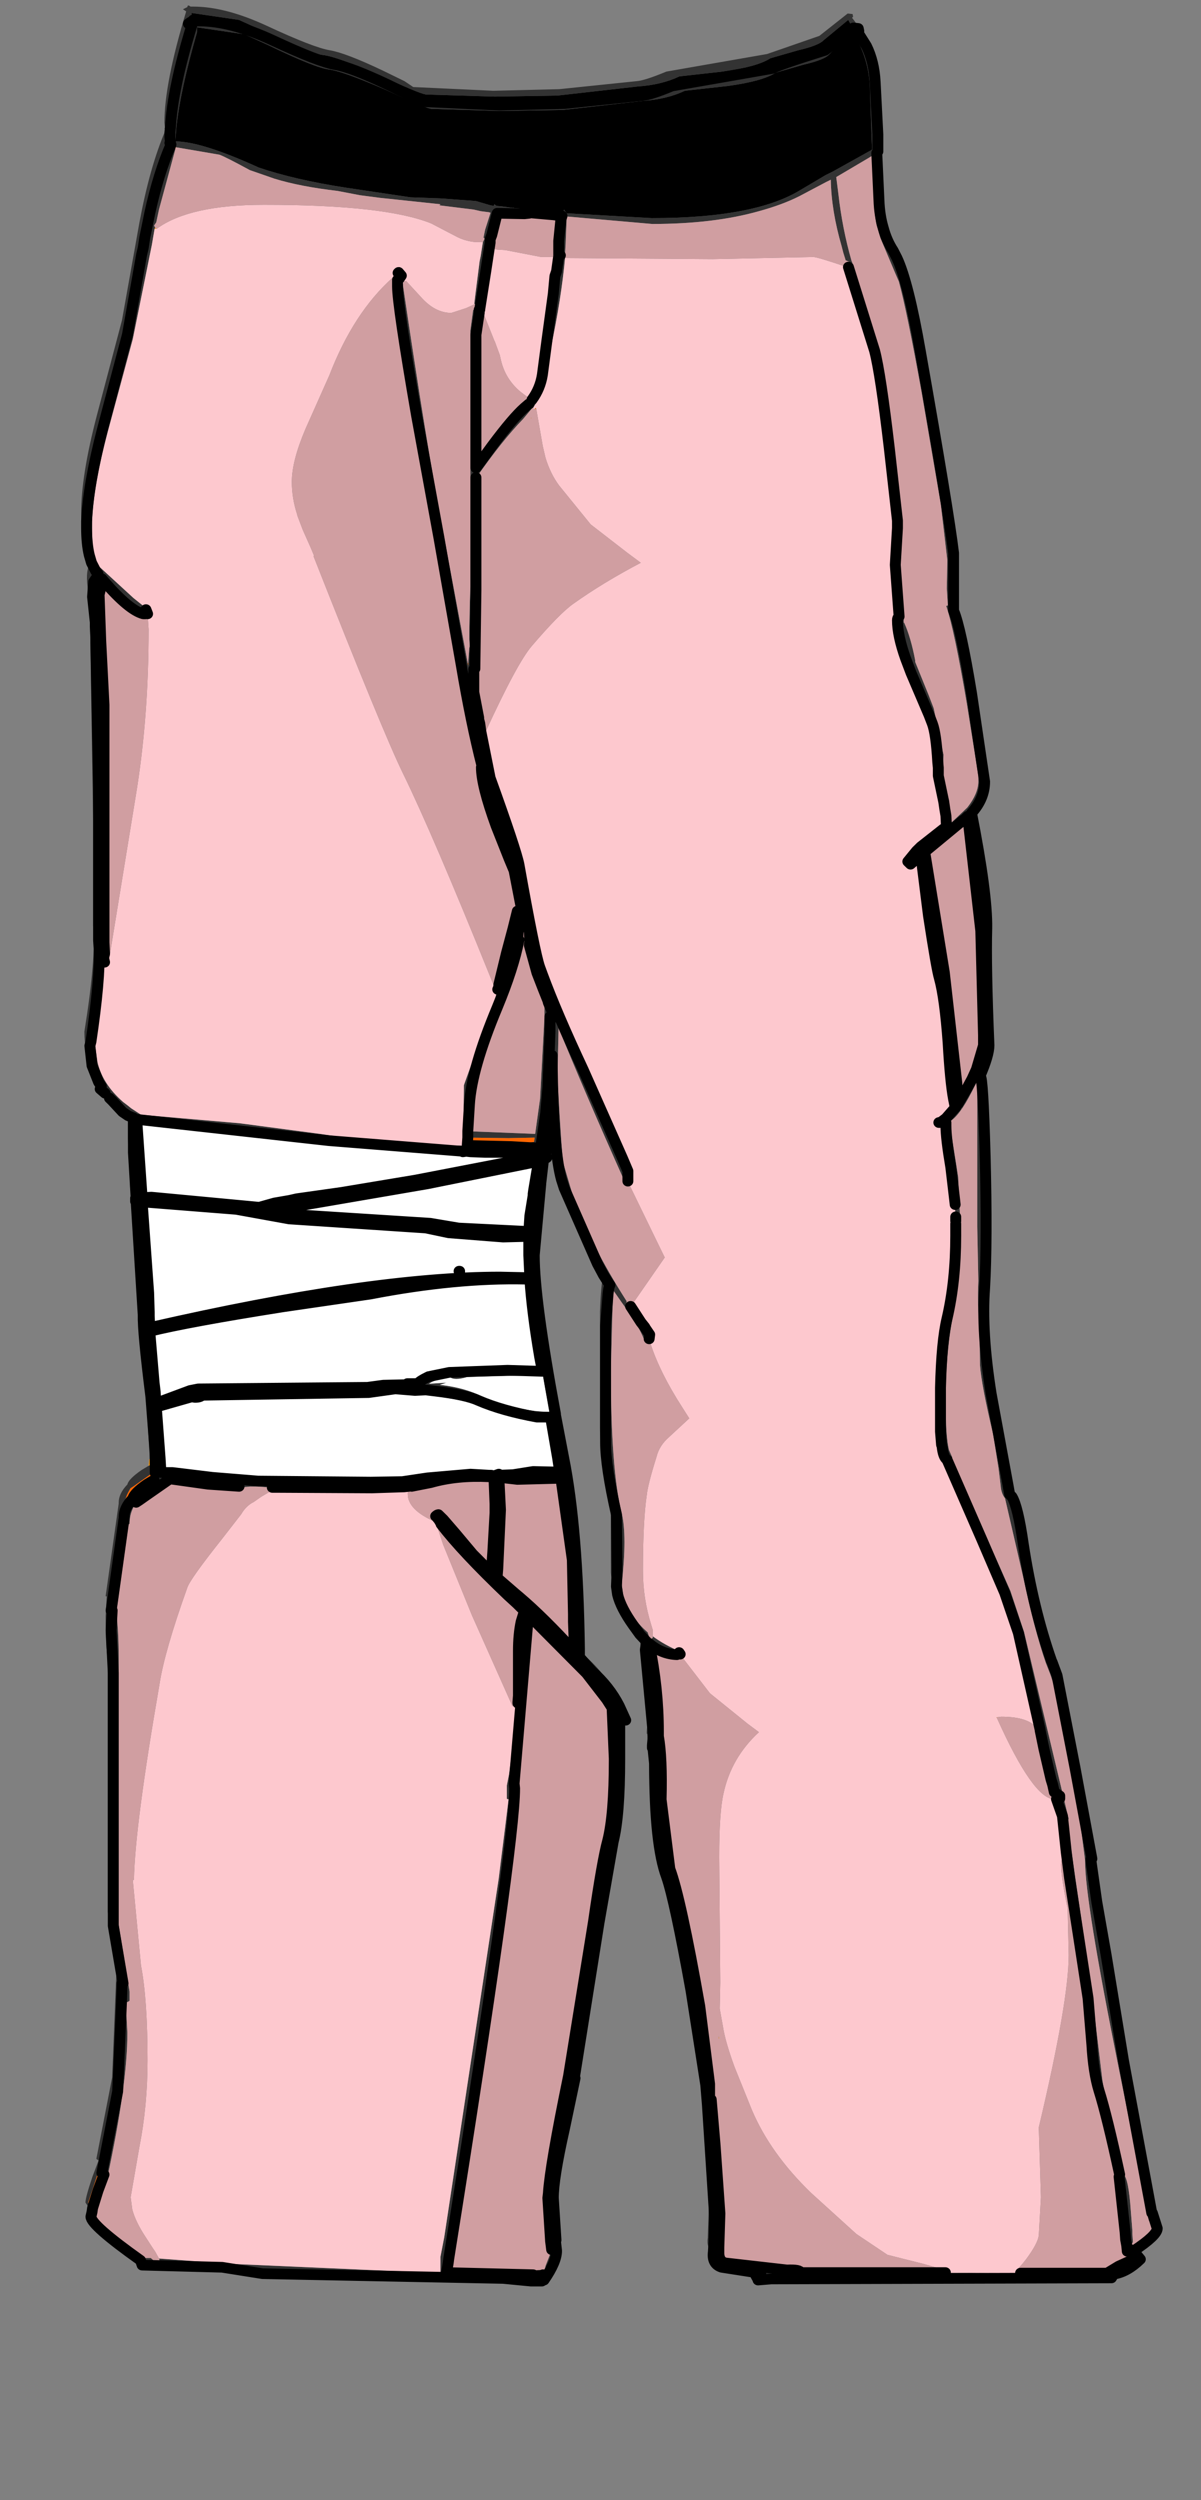 <?xml version="1.0" encoding="UTF-8"?>
<svg xmlns="http://www.w3.org/2000/svg" xmlns:xlink="http://www.w3.org/1999/xlink" width="160px" height="333px" viewBox="0 0 160 333" version="1.1">
<rect x="0" y="0" width="160" height="333" fill="#808080" stroke="none"/>
<g id="surface1">
<path style=" stroke:none;fill-rule:evenodd;fill:rgb(20%,20%,20%);fill-opacity:1;" d="M 11.895 73.969 C 11.168 72.832 10.809 70.965 10.809 68.363 C 10.809 65.004 11.508 60.652 12.91 55.305 L 16.246 42.676 L 18.566 29.688 C 19.484 24.723 20.648 20.605 22.051 17.34 L 21.902 17.129 L 21.977 17.059 L 21.902 16.348 C 21.902 12.848 22.871 7.902 24.805 1.516 L 24.371 1.234 L 24.949 0.949 L 25.023 0.738 L 25.168 0.738 L 25.387 0.879 L 25.746 0.879 C 28.602 0.879 31.863 1.73 35.539 3.434 C 39.699 5.371 42.504 6.461 43.953 6.699 C 45.355 6.934 47.699 7.832 50.988 9.395 L 53.891 10.812 L 55.051 11.594 L 65.711 12.09 L 74.488 11.879 L 84.785 10.812 C 85.512 10.766 86.844 10.34 88.777 9.535 L 102.195 7.195 L 109.156 4.781 L 112.93 1.801 L 113.582 1.871 L 113.652 2.227 L 113.508 2.367 C 114.379 3.41 115.008 4.664 115.395 6.129 C 116.07 7.5 116.457 9.086 116.555 10.883 L 116.918 17.91 L 116.918 20.18 L 116.773 20.395 L 117.062 26.637 C 117.109 28.008 117.305 29.262 117.645 30.398 L 118.223 31.461 L 119.457 34.371 C 120.473 36.547 121.512 40.688 122.574 46.789 C 125.09 61.031 126.562 69.992 127 73.684 L 127 81.348 C 127.629 82.812 128.426 86.48 129.391 92.348 L 131.133 104.125 C 131.133 105.641 130.555 107.035 129.391 108.312 C 130.793 115.457 131.473 120.566 131.422 123.641 C 131.328 127 131.422 132.203 131.715 139.25 C 131.715 140.148 131.301 141.547 130.48 143.438 L 130.555 143.367 C 130.793 143.367 131.012 146.914 131.207 154.012 C 131.398 161.582 131.375 167.445 131.133 171.609 C 130.844 175.488 131.133 180.172 132.004 185.66 L 134.254 197.863 L 134.758 199.355 C 135.293 200.207 135.801 202.312 136.281 205.672 C 137.152 211.395 138.41 216.598 140.055 221.281 L 140.125 221.422 L 140.781 223.199 L 143.172 235.473 L 145.422 247.609 L 145.277 247.75 L 146.074 253.355 L 147.309 260.379 L 149.629 274.5 L 153.398 294.797 L 153.473 294.797 L 154.125 296.855 C 154.125 297.469 153.086 298.461 151.008 299.836 L 151.008 299.906 L 151.875 300.969 C 150.715 302.105 149.531 302.766 148.324 302.957 L 148.031 303.453 L 102.703 303.594 L 100.961 303.738 L 100.961 303.668 L 100.527 302.887 L 101.324 302.887 L 101.105 302.816 L 96.102 302.035 C 95.23 301.75 94.867 301.062 95.012 299.977 C 94.387 299.598 94.145 298.961 94.289 298.059 L 94.434 293.59 L 93.492 278.477 C 93.297 275.73 92.57 270.668 91.316 263.289 C 89.863 255.246 88.777 250.188 88.051 248.105 C 86.988 245.266 86.457 240.25 86.457 233.062 L 86.238 230.934 L 86.164 230.934 L 86.164 230.578 L 86.238 229.797 L 86.238 228.66 L 85.223 217.875 L 85.223 217.734 L 84.352 216.527 C 83.238 214.965 82.539 213.594 82.25 212.41 C 81.715 211.277 81.426 210.281 81.379 209.43 L 81.379 199.852 C 80.41 195.594 79.926 192.375 79.926 190.199 L 79.926 174.66 C 80.023 172.297 80.168 170.688 80.363 169.836 L 79.566 168.344 L 75.141 158.27 L 74.777 157.133 L 74.414 156.352 C 73.738 154.887 73.277 151.789 73.039 147.059 L 72.531 153.016 L 72.965 153.16 L 72.457 153.371 L 72.383 154.012 L 72.746 154.012 L 72.82 154.223 L 72.383 154.508 L 72.023 157.629 L 72.023 157.699 L 71.152 167.211 C 71.152 171.184 72.094 178.23 73.98 188.355 L 73.98 188.496 L 75.066 194.176 C 76.324 200.465 77.027 208.957 77.172 219.648 L 78.113 220.715 C 80.242 222.605 81.742 224.781 82.609 227.242 L 82.465 227.242 L 83.336 229.156 L 83.191 229.156 L 82.539 229.301 L 82.539 234.34 C 82.539 239.352 82.25 243.02 81.668 245.336 L 79.781 256.121 L 76.52 276.629 L 76.59 276.844 L 75.141 283.727 C 74.172 288.031 73.691 291.059 73.691 292.809 L 74.051 298.414 L 73.98 298.559 L 74.125 299.836 C 74.125 300.828 73.57 302.129 72.457 303.738 L 72.168 303.668 L 72.168 303.879 L 70.715 303.879 L 67.016 303.523 L 34.961 302.887 L 29.594 302.035 L 18.93 301.75 L 18.711 301.113 C 14.312 297.988 12.113 296.051 12.113 295.293 L 12.258 294.656 L 11.387 293.379 C 11.387 292.902 11.703 291.746 12.328 289.898 L 13.129 287.77 L 12.836 287.559 L 14.941 276.703 L 15.52 262.297 L 15.668 262.297 L 14.359 254.633 L 14.359 220.926 C 14.168 219.98 14.07 218.09 14.07 215.25 L 14.215 212.625 L 14.07 212.625 L 15.812 200.277 L 15.812 200.137 C 15.812 199.332 16.199 198.527 16.973 197.723 C 17.07 197.25 17.695 196.609 18.859 195.805 L 19.801 195.238 L 20.09 195.098 L 19.945 195.027 L 19.945 194.246 L 19.367 184.098 C 18.641 178.328 18.301 174.707 18.352 173.242 L 17.406 158.125 L 17.336 158.125 L 17.336 157.699 L 17.406 157.699 L 17.043 151.598 L 17.043 148.617 L 16.32 148.121 L 14.941 146.633 L 14.578 146.277 L 13.926 145.355 L 14 145.637 L 13.344 145.07 L 13.492 144.715 L 13.129 144.148 L 12.258 141.949 C 11.582 140.812 11.242 139.297 11.242 137.406 C 12.305 130.832 12.691 126.125 12.402 123.285 L 12.402 109.234 L 11.969 81.133 L 11.605 77.586 C 11.508 76.215 11.703 75.34 12.184 74.961 L 11.895 73.969 C 11.652 72.973 11.531 71.746 11.531 70.277 L 11.531 69.426 L 11.531 70.277 C 11.531 71.746 11.652 72.973 11.895 73.969 M 18.859 33.945 L 16.973 43.242 L 13.637 55.59 C 12.234 60.934 11.531 65.191 11.531 68.363 L 11.531 69.426 C 11.676 66.164 12.379 62.094 13.637 57.223 L 16.973 44.59 L 18.859 33.945 L 19.074 33.023 L 19.293 31.605 L 19.656 29.832 L 19.945 28.41 L 19.656 29.832 L 19.293 31.605 L 19.074 33.023 L 18.859 33.945 M 22.629 17.98 C 21.422 22 20.574 25.242 20.09 27.703 L 19.801 28.129 L 19.945 28.41 C 20.719 24.863 21.664 21.812 22.773 19.258 L 22.629 19.043 L 22.703 18.973 L 22.629 18.266 L 22.629 17.625 L 22.703 16.914 L 22.629 17.625 L 22.629 17.98 M 25.312 3.363 C 23.621 9.133 22.727 13.652 22.629 16.914 L 22.703 16.914 C 22.895 13.508 23.84 9.016 25.531 3.434 L 25.312 3.363 L 25.094 3.148 L 25.387 2.938 L 25.094 3.148 L 25.312 3.363 M 113.652 3.789 L 113 2.652 L 109.738 5.348 C 109.301 5.82 108.164 6.273 106.328 6.699 L 102.629 7.762 C 101.469 8.52 99.34 9.109 96.246 9.535 L 90.516 10.176 C 88.922 10.93 87.059 11.379 84.934 11.523 L 74.27 12.73 L 65.93 12.871 L 56.719 12.586 C 55.992 12.445 53.961 11.594 50.625 10.031 C 46.805 8.375 44.293 7.477 43.082 7.336 C 41.875 7.195 39.164 6.105 34.961 4.07 L 31.84 2.652 L 25.531 1.73 L 25.531 2.367 L 25.387 2.938 L 25.676 2.867 L 25.746 2.652 L 25.895 2.652 L 26.109 2.793 L 26.473 2.793 C 29.324 2.793 32.59 3.645 36.266 5.348 C 40.422 7.289 43.227 8.375 44.68 8.613 C 46.082 8.852 48.426 9.75 51.715 11.309 L 54.613 12.73 L 55.773 13.508 L 66.438 14.008 L 75.215 13.793 L 85.512 12.73 C 86.238 12.684 87.566 12.258 89.5 11.453 L 102.918 9.109 C 103.355 8.828 105.676 8.023 109.883 6.699 L 113.652 3.789 L 113.652 3.719 L 114.305 3.789 L 114.379 4.145 L 114.234 4.285 L 115.395 6.129 L 114.234 4.285 L 114.379 4.145 L 114.305 3.789 L 113.652 3.719 L 113.652 3.789 M 26.254 4.285 C 24.758 9.488 23.84 13.723 23.5 16.988 L 23.426 17.91 L 23.355 18.832 C 25.676 18.832 29.375 19.992 34.453 22.309 C 37.645 23.398 41.535 24.297 46.129 25.004 L 54.688 26.281 L 58.75 26.426 L 63.391 26.777 L 65.348 27.348 L 65.785 27.418 L 65.855 27.203 L 66.148 27.418 L 66.871 27.488 L 68.395 27.703 L 68.395 27.629 L 68.469 27.703 L 69.992 27.844 L 70.426 27.914 L 73.836 28.27 L 74.777 28.34 L 74.996 28.41 L 75.141 27.914 L 75.504 28.41 L 86.816 29.051 C 95.906 29.051 102.484 27.82 106.547 25.359 L 110.027 23.301 L 110.898 22.875 L 115.613 20.25 L 116.121 19.969 L 116.191 19.895 L 116.121 18.477 L 115.902 12.23 C 115.902 10.102 115.469 8.07 114.598 6.129 L 113.727 4.57 C 112.613 5.23 111.527 6.129 110.461 7.266 C 110.027 7.738 108.891 8.188 107.055 8.613 L 103.355 9.676 C 102.195 10.434 100.066 11.027 96.973 11.453 L 91.242 12.09 C 89.645 12.848 87.785 13.297 85.656 13.438 L 74.996 14.645 L 66.656 14.785 L 57.441 14.504 C 56.719 14.359 54.688 13.508 51.352 11.949 C 47.531 10.293 45.016 9.395 43.809 9.25 C 42.598 9.109 39.891 8.023 35.684 5.988 L 32.566 4.57 L 26.254 3.645 L 26.254 4.285 M 113 35.578 L 113.582 35.367 L 113.652 35.293 L 117.207 46.648 C 117.645 48.586 118.27 52.844 119.094 59.422 L 120.254 70.348 L 119.965 75.246 C 119.965 77.656 120.109 79.93 120.398 82.059 L 120.398 82.91 L 120.473 82.98 C 121.051 84.258 121.535 85.914 121.922 87.945 L 121.922 88.16 L 123.734 92.629 L 124.387 94.332 L 125.695 100.508 L 125.621 103.418 C 125.621 104.695 125.887 105.734 126.418 106.539 L 126.418 109.875 L 128.23 108.172 L 128.887 107.531 C 129.852 106.301 130.336 105.145 130.336 104.055 L 130.336 103.344 L 128.812 93.766 C 127.699 87.191 126.781 82.836 126.055 80.707 L 126.273 80.637 L 126.129 78.367 L 126.203 74.605 L 125.332 67.156 L 122.793 52.324 C 121.488 45.086 120.473 40.145 119.746 37.496 L 119.312 36.5 L 117.281 31.676 L 116.773 29.973 C 116.578 29.074 116.457 27.535 116.41 25.359 L 116.336 22.594 L 116.48 20.535 L 116.191 20.746 L 115.613 21.102 L 111.406 23.586 L 111.695 25.855 C 112.035 28.883 112.613 31.84 113.438 34.727 L 113.582 35.082 L 113.438 35.012 L 112.637 34.656 L 112.637 34.586 L 112.348 33.664 L 112.129 32.812 C 111.211 29.641 110.727 26.684 110.68 23.941 L 110.102 24.223 C 109.035 24.793 107.828 25.43 106.473 26.141 C 104.973 26.898 103.184 27.559 101.105 28.129 C 97.094 29.262 92.355 29.832 86.891 29.832 L 75.504 28.836 L 75.359 32.457 L 75.285 33.664 L 75.215 33.664 L 75.141 34.016 L 75.285 34.301 C 74.945 37.945 74.32 41.941 73.398 46.293 C 72.965 49.887 72.191 52.539 71.078 54.242 L 71.008 54.383 L 70.934 54.312 L 69.699 55.801 C 67.816 57.742 65.734 60.344 63.465 63.609 L 63.391 63.609 L 63.391 78.582 L 63.246 89.082 L 63.102 89.152 L 63.102 92.203 L 63.754 95.609 L 63.754 95.824 L 63.898 96.391 L 64.043 97.457 L 65.277 103.629 C 67.598 110.062 68.879 113.918 69.121 115.195 C 70.523 123.047 71.441 127.59 71.875 128.82 L 72.238 129.812 C 73.496 133.219 75.309 137.453 77.68 142.516 L 82.902 154.293 L 83.625 155.996 L 83.625 157.348 L 83.266 157.488 C 79.59 149.258 76.641 142.398 74.414 136.91 L 74.27 143.578 C 74.656 150.629 74.922 154.438 75.066 155.004 L 76.301 159.191 C 77.848 163.543 80.242 168.25 83.48 173.312 L 83.48 173.453 L 83.41 173.668 L 83.844 174.023 L 83.918 174.094 L 83.988 174.023 L 85.367 176.152 L 85.875 176.789 L 85.949 176.93 L 86.527 177.781 L 86.457 178.352 L 86.309 177.855 L 86.238 177.926 L 86.02 178.492 L 85.801 178.422 C 85.367 177.238 84.352 175.559 82.758 173.383 L 81.668 171.82 L 81.379 182.465 C 81.379 191.359 81.863 197.723 82.828 201.555 C 83.312 203.543 83.312 206.711 82.828 211.062 L 83.047 212.48 C 83.531 214.328 84.617 215.984 86.309 217.449 L 86.309 217.52 L 86.602 218.371 L 86.961 218.16 L 86.961 217.945 C 87.977 218.703 89.211 219.391 90.66 220.004 L 90.59 220.359 L 90.445 220.145 L 90.152 220.43 C 88.801 220.383 87.566 219.887 86.457 218.941 C 87.277 222.914 87.688 226.816 87.688 230.648 L 87.688 231.285 C 88.027 233.18 88.148 235.992 88.051 239.73 L 89.211 248.957 C 90.18 251.559 91.508 257.66 93.199 267.262 L 94.508 277.625 L 94.508 279.609 L 94.723 279.684 L 95.23 285.641 L 95.883 294.867 L 95.738 299.41 L 95.738 300.262 C 95.789 300.969 96.102 301.371 96.684 301.465 L 104.805 302.391 C 106.016 302.34 106.617 302.461 106.617 302.742 L 129.031 302.742 L 135.848 302.816 L 147.453 302.816 L 148.977 301.891 L 151.152 300.898 L 150.426 299.691 L 150.355 299.551 L 150.137 299.906 L 150.062 299.125 L 149.918 298.344 L 149.848 297.352 L 149.047 289.973 L 149.121 289.688 C 148.008 284.531 147.09 280.793 146.363 278.477 C 145.883 276.914 145.566 274.879 145.422 272.371 L 144.914 266.199 L 142.449 250.164 L 142.012 246.758 L 141.504 241.93 L 140.707 239.66 L 141.141 239.59 L 141.141 239.234 L 140.418 238.738 L 140.199 237.746 L 139.98 237.035 L 139.039 232.988 L 138.531 230.508 L 138.531 230.434 L 135.629 217.52 L 133.816 212.199 L 130.77 205.102 L 126.129 194.457 C 125.789 194.223 125.574 193.629 125.477 192.684 L 125.402 192.473 L 125.258 190.699 L 125.258 184.879 C 125.355 180.762 125.645 177.688 126.129 175.652 C 126.902 172.344 127.289 168.652 127.289 164.586 L 127.289 162.102 L 127.215 160.469 L 127.145 159.828 L 126.637 155.5 C 126.203 152.945 125.984 151.102 125.984 149.965 L 125.984 149.539 L 125.039 149.539 L 125.332 149.469 L 125.984 148.973 L 127.289 147.484 L 127.215 147.484 L 127 146.418 C 126.707 144.855 126.469 142.352 126.273 138.895 C 125.984 134.922 125.598 132.062 125.113 130.309 C 124.871 129.508 124.387 126.738 123.664 122.008 L 122.648 113.918 L 122.141 114.344 L 121.27 115.125 L 120.906 114.77 L 122.066 113.352 L 122.648 112.781 L 125.621 110.441 L 126.055 110.156 L 125.984 108.668 L 125.84 107.816 L 125.695 106.824 L 124.969 103.344 L 124.969 102.281 L 124.895 101.5 C 124.75 98.992 124.508 97.289 124.172 96.391 L 123.734 95.254 L 121.34 89.648 L 120.617 87.734 C 119.891 85.699 119.527 83.996 119.527 82.625 C 119.527 82.387 119.602 82.223 119.746 82.129 L 119.238 75.246 L 119.527 70.348 L 119.527 69.355 L 118.441 59.703 C 117.668 53.082 117.016 48.754 116.48 46.719 L 113 35.578 M 128.305 109.234 L 123.156 113.492 L 125.766 129.531 L 127.434 144.289 L 127.508 145.637 L 127.578 146.559 L 127.578 147.059 L 128.812 144.93 L 129.465 143.723 L 130.047 142.445 L 130.988 139.25 L 130.988 137.902 L 130.625 123.996 L 128.887 108.738 L 128.379 109.234 L 128.305 109.234 M 130.191 144.004 L 129.754 144.855 L 129.465 145.426 C 128.352 147.602 127.363 148.926 126.492 149.398 L 127.652 156.777 L 128.016 164.586 C 128.016 167.562 127.629 171.301 126.855 175.797 C 126.273 178.965 125.984 182.633 125.984 186.793 C 125.984 189.773 126.129 191.879 126.418 193.109 L 126.855 194.105 L 126.855 194.387 L 131.496 204.891 L 134.613 211.914 L 136.43 217.379 L 142.375 242.285 L 142.156 242.5 L 145.422 265.062 L 146.871 277.129 C 147.309 279.777 148.227 283.773 149.629 289.121 L 149.629 289.547 C 150.113 289.922 150.449 291.555 150.645 294.441 L 150.859 297.137 L 150.859 297.562 L 150.934 298.629 L 150.859 298.77 L 150.57 299.266 L 150.715 299.48 L 150.789 299.621 L 150.859 299.621 C 152.797 298.156 153.762 297.234 153.762 296.855 L 153.398 295.578 L 153.109 295.859 L 153.039 295.719 L 152.965 295.223 L 152.676 293.66 L 149.047 275.496 C 146.051 260.641 144.551 251.414 144.551 247.82 L 144.551 247.75 L 143.316 238.172 L 142.957 235.402 L 141.289 227.102 L 140.055 223.41 L 139.91 222.984 L 139.328 221.496 C 138.312 218.562 137.297 214.707 136.281 209.926 L 133.891 199.566 C 133.551 199.141 133.359 198.574 133.309 197.863 L 133.02 195.523 L 132.293 190.98 C 131.277 186.723 130.699 183.672 130.555 181.828 L 130.48 176.93 C 130.285 174.66 130.238 172.555 130.336 170.617 L 130.191 163.379 L 130.191 144.004 M 119.457 34.371 L 118.949 33.379 C 118.367 32.48 117.934 31.484 117.645 30.398 C 117.934 31.484 118.367 32.48 118.949 33.379 L 119.457 34.371 M 64.332 32.242 L 64.551 31.816 L 64.48 31.676 L 64.406 31.676 L 64.625 30.609 L 65.348 28.34 L 65.133 28.27 L 64.043 28.129 L 63.102 27.914 L 58.531 27.348 L 58.676 27.203 L 50.625 26.352 L 47.941 26 L 44.969 25.43 C 41.68 25.051 38.875 24.508 36.555 23.797 L 33.293 22.664 C 31.113 21.48 29.762 20.793 29.23 20.605 L 23.426 19.613 L 23.355 19.543 L 23.355 19.895 L 21.18 27.914 L 20.816 29.617 L 20.527 30.043 L 20.672 30.328 L 20.598 30.469 L 20.234 32.598 L 17.695 45.156 L 14.359 57.504 C 12.957 62.852 12.258 67.109 12.258 70.277 C 12.258 71.602 12.328 72.715 12.477 73.613 C 12.621 74.371 12.812 74.938 13.055 75.316 L 17.77 79.645 L 19.004 80.637 L 19.945 81.348 L 19.945 81.703 L 19.656 81.773 L 19.438 81.207 L 19.367 81.773 L 19.074 81.773 C 17.816 81.441 16.102 80.023 13.926 77.516 L 13.562 77.09 L 13.562 77.73 L 13.199 79.219 L 13.418 85.391 L 13.852 93.906 L 13.852 125.555 L 13.926 127.047 L 13.781 127.613 L 13.926 128.18 L 13.926 128.605 L 13.418 133.504 C 12.934 135.586 12.691 137.523 12.691 139.32 L 12.984 141.449 C 13.418 143.391 14.555 145.164 16.391 146.773 L 17.043 147.27 L 17.48 147.625 L 18.785 148.477 L 31.914 149.613 L 42.648 151.031 L 45.984 151.527 L 49.539 152.309 L 52.367 152.168 L 54.832 152.52 L 61.648 152.59 L 61.723 151.457 L 61.723 150.676 L 61.797 145.211 L 61.797 144.574 L 61.867 144.359 L 66 132.863 L 66.293 131.801 L 66.363 131.66 L 66.438 131.375 L 66.438 131.16 L 67.453 126.977 L 68.324 123.711 L 68.902 121.371 L 69.121 121.371 C 69.312 121.418 69.41 121.605 69.41 121.938 L 69.41 122.859 C 69.121 123.098 68.977 123.852 68.977 125.129 L 69.121 125.199 C 68.637 127.707 67.672 130.711 66.219 134.215 C 63.945 139.652 62.715 143.957 62.52 147.129 L 62.305 150.676 L 62.305 151.527 L 62.305 150.676 L 71.297 151.031 L 71.949 146.348 L 72.531 135.492 L 72.531 133.504 L 73.039 133.574 L 72.965 133.289 L 72.312 131.66 L 71.516 129.602 L 70.5 125.91 L 70.5 125.84 L 70.57 125.414 L 70.5 124.207 L 70.355 123.426 L 69.848 122.789 L 69.773 122.789 L 69.629 121.938 L 69.484 121.227 L 68.469 115.977 L 67.816 114.414 L 66.074 110.016 C 64.77 106.422 64.117 103.82 64.117 102.211 L 64.188 101.996 C 63.223 98.211 62.305 93.742 61.434 88.586 L 58.457 71.625 L 55.484 55.375 C 53.793 45.582 52.945 39.836 52.945 38.133 L 52.945 37.281 L 53.164 37.141 L 53.453 36.715 L 53.09 36.289 L 53.02 36.359 L 53.164 35.578 L 53.309 35.578 L 53.672 37.918 C 55.801 52.301 57.539 63.016 58.895 70.066 L 61.723 85.18 L 62.305 88.301 L 62.375 88.656 L 62.375 88.301 L 62.449 87.238 L 62.52 86.316 L 62.594 86.102 L 62.52 85.109 L 62.52 83.902 L 62.594 80.07 L 62.664 78.156 L 62.664 44.023 L 63.027 41.324 L 63.609 40.758 L 63.535 40.547 L 63.172 40.473 L 63.172 40.547 L 63.316 39.34 L 63.898 34.797 L 64.043 34.09 L 64.332 32.242 M 73.691 135.137 L 73.039 133.574 L 73.691 135.137 L 73.691 135.492 L 73.836 135.492 L 73.691 135.137 M 72.965 144.855 L 73.254 137.406 L 73.254 135.418 L 73.691 135.492 L 73.254 135.418 L 73.254 137.406 L 72.965 144.855 L 72.82 138.684 L 71.805 151.102 L 72.238 151.242 L 71.73 151.457 L 71.66 152.094 L 72.023 152.094 L 72.094 152.309 L 72.676 148.262 L 72.965 144.855 M 71.008 152.875 L 71.586 152.945 L 72.023 152.945 L 72.094 152.309 L 72.023 152.945 L 71.586 152.945 L 71.008 152.875 L 71.008 152.734 L 70.57 152.875 L 71.008 152.875 M 68.105 152.734 L 70.57 152.875 L 68.105 152.734 L 71.152 152.094 L 71.223 151.527 L 67.742 151.598 L 62.305 151.527 L 62.23 152.59 L 68.105 152.734 M 74.414 34.09 L 74.633 34.016 L 74.414 34.016 L 74.414 32.102 L 74.707 29.191 L 74.852 28.766 L 74.777 28.766 L 73.762 28.625 L 70.5 28.34 L 70.5 28.41 L 69.848 28.48 L 66.219 28.41 L 65.492 31.32 L 65.277 31.887 L 65.277 32.312 L 64.695 36.145 L 63.898 41.184 L 63.898 41.254 L 63.824 41.254 L 63.824 41.68 L 63.391 44.59 L 63.391 62.332 L 65.566 59.352 C 67.402 56.891 68.832 55.211 69.848 54.312 L 70.426 53.816 L 70.426 53.742 L 70.934 53.461 L 71.008 53.316 L 70.859 53.246 C 71.586 52.254 72.047 51.141 72.238 49.914 L 72.82 45.512 L 73.691 39.125 L 73.906 36.785 L 74.125 36.145 L 74.414 34.09 M 12.184 74.961 L 12.766 76.098 L 12.836 76.168 L 12.766 76.098 L 12.184 74.961 M 12.477 77.516 L 12.91 76.879 L 13.055 76.453 L 12.836 76.168 L 12.477 77.305 L 12.477 77.516 L 12.328 79.504 L 12.691 82.91 L 12.691 83.477 L 12.766 84.895 L 12.766 85.535 L 13.129 104.977 L 13.129 125.273 L 13.129 104.977 L 12.766 85.535 L 12.766 84.895 L 12.691 83.477 L 12.691 82.91 L 12.328 79.504 L 12.477 77.516 M 13.199 126.336 L 13.129 125.273 L 13.055 125.699 L 13.199 126.266 L 12.691 131.586 C 12.211 133.668 11.969 135.609 11.969 137.406 L 12.113 138.754 C 12.934 133.266 13.297 129.129 13.199 126.336 M 12.258 141.949 L 11.969 139.32 L 12.113 138.754 L 11.969 139.32 L 12.258 141.949 M 17.043 148.617 L 17.551 148.832 L 17.043 148.617 M 17.77 151.883 L 17.77 148.902 L 17.551 148.832 L 17.77 151.883 L 17.77 153.516 L 18.133 159.617 L 18.059 159.617 L 18.059 160.043 L 18.133 160.043 L 19.074 175.156 C 19.027 176.625 19.367 180.242 20.09 186.016 L 20.672 193.535 L 20.672 195.949 L 20.672 193.535 L 20.09 186.016 C 19.367 180.242 19.027 176.625 19.074 175.156 L 18.133 160.043 L 18.059 160.043 L 18.059 159.617 L 18.133 159.617 L 17.77 153.516 L 17.77 151.883 M 20.672 196.23 L 20.672 195.949 L 18.641 197.367 L 17.844 197.934 L 17.406 198.219 L 17.336 198.289 L 17.043 198.859 C 16.707 199.52 16.535 200.254 16.535 201.059 L 16.391 201.129 L 14.797 212.625 L 14.723 212.625 L 14.867 214.113 L 16.535 202.191 L 16.535 202.051 C 16.535 201.246 16.922 200.441 17.695 199.637 C 17.793 199.164 18.422 198.527 19.582 197.723 L 20.527 197.156 L 20.816 197.012 L 20.672 196.941 L 20.672 196.23 M 16.246 264.781 L 16.246 264.211 L 16.391 264.211 L 15.086 256.547 L 15.086 222.844 L 14.797 217.164 L 14.941 214.539 L 14.797 214.539 L 14.867 214.113 L 14.797 214.539 L 14.941 214.539 L 14.797 217.164 L 15.086 222.844 L 15.086 256.547 L 16.391 264.211 L 16.246 264.211 L 16.246 264.781 L 16.176 264.781 L 16.027 264 L 16.176 266.766 L 16.246 264.781 M 15.812 275.426 L 16.176 266.766 L 15.812 275.426 L 13.562 288.195 L 13.492 288.125 L 11.75 293.379 L 12.328 294.156 L 13.055 291.816 L 13.852 289.688 L 13.562 289.473 L 15.668 278.617 L 15.812 275.426 M 12.258 294.656 L 12.328 294.156 L 12.258 294.656 M 18.203 149.113 L 18.93 159.547 L 20.164 159.477 L 34.523 160.824 L 36.555 160.254 L 38.586 159.902 L 39.527 159.688 L 45.547 158.836 L 55.34 157.203 L 70.789 154.223 L 71.516 154.082 L 71.875 154.012 L 71.949 153.441 L 71.516 153.516 L 64.551 153.516 L 62.664 153.441 L 62.086 153.371 L 61.648 153.441 L 61.648 153.371 L 43.809 151.953 L 18.203 149.113 M 73.039 147.059 L 73.543 140.598 L 73.543 141.949 C 73.641 149.422 74.051 154.484 74.777 157.133 C 74.051 154.484 73.641 149.422 73.543 141.949 L 73.543 140.598 L 73.039 147.059 M 80.363 169.836 L 80.941 170.758 L 80.363 169.836 M 80.941 172.887 C 80.992 172.035 81.09 171.469 81.234 171.184 L 80.941 170.758 L 80.941 172.887 L 80.652 176.578 L 80.652 192.117 C 80.652 194.293 81.137 197.508 82.102 201.766 L 82.176 208.723 L 82.102 201.766 C 81.137 197.508 80.652 194.293 80.652 192.117 L 80.652 176.578 L 80.941 172.887 M 82.176 209.504 L 82.176 208.723 L 82.102 209.148 L 82.176 209.504 L 82.102 211.348 L 82.25 212.41 L 82.102 211.348 L 82.176 209.504 M 71.441 154.793 L 70.645 154.934 L 56.938 157.699 L 42.066 160.254 L 39.527 160.68 L 36.336 161.18 L 39.457 161.816 L 57.297 162.953 L 61.07 163.59 L 69.699 164.016 L 70.426 164.16 L 70.57 161.957 L 71.008 159.262 L 71.008 159.051 L 71.078 158.551 L 71.73 154.648 L 71.441 154.793 M 69.992 170.402 C 63.801 170.262 56.91 170.922 49.32 172.391 L 37.645 174.094 C 29.277 175.418 23.379 176.504 19.945 177.355 L 20.527 184.238 L 20.598 184.809 L 20.672 185.445 L 20.742 186.938 L 25.312 185.234 L 26.402 185.02 L 48.957 184.809 L 51.062 184.523 L 54.254 184.453 L 54.254 184.312 L 55.629 184.312 C 55.824 184.074 56.258 183.789 56.938 183.461 L 57.082 183.387 L 59.836 182.82 L 67.598 182.535 L 72.238 182.68 L 71.875 180.762 C 71.199 176.789 70.766 173.336 70.57 170.402 L 69.992 170.402 M 70.426 167.211 L 70.426 164.656 L 69.699 164.727 L 67.016 164.797 L 59.766 164.23 L 56.719 163.59 L 38.512 162.383 L 31.477 161.105 L 18.93 160.113 L 19.801 172.246 L 19.875 174.801 L 19.875 175.301 L 19.945 176.859 C 39.578 172.367 55.121 170.117 66.582 170.117 L 69.992 170.191 L 70.57 170.262 L 70.426 167.211 M 62.086 183.461 C 61.07 183.742 60.367 183.742 59.98 183.461 L 58.676 183.602 L 57.805 183.957 C 57.562 184.051 57.348 184.168 57.152 184.312 L 59.473 184.168 L 58.605 184.453 C 61.07 184.738 63.125 185.352 64.77 186.297 L 67.742 187.434 L 71.223 187.93 L 72.82 188.07 L 73.184 188.145 L 72.312 183.176 L 62.305 183.387 L 62.086 183.461 M 71.516 188.781 C 68.418 188.215 65.832 187.48 63.754 186.582 C 62.641 186.062 60.684 185.637 57.879 185.305 L 56.719 185.164 L 55.266 185.234 L 52.656 185.02 L 49.102 185.516 L 26.91 185.871 C 26.762 186.062 26.449 186.156 25.965 186.156 L 25.531 186.086 L 20.816 187.434 L 21.324 194.246 L 21.395 195.453 L 21.395 196.16 L 22.992 196.16 L 28.285 196.801 L 34.379 197.297 L 49.391 197.438 L 53.598 197.367 L 56.938 196.871 L 62.664 196.375 L 65.133 196.516 L 65.422 196.516 L 65.711 196.586 L 65.855 196.586 L 66.438 196.375 L 66.438 196.516 L 68.324 196.445 L 71.008 196.02 L 74.125 196.09 L 74.559 196.16 L 74.27 194.246 L 73.328 188.781 L 71.516 188.781 M 74.199 196.941 L 68.902 197.082 L 66.438 196.801 L 66.656 201.129 L 66.293 209.004 L 66.219 209.926 L 66.074 210.07 L 68.613 212.27 L 69.121 212.695 C 71.297 214.539 73.762 216.977 76.52 220.004 L 76.375 216.031 L 76.375 215.035 L 76.227 207.801 L 74.707 196.941 L 74.199 196.941 M 58.023 201.98 C 58.168 201.84 58.289 201.766 58.387 201.766 L 59.039 202.406 L 60.633 204.25 L 62.957 207.02 L 65.566 209.645 L 65.566 209.289 L 65.492 208.723 L 65.641 206.664 L 65.93 201.555 L 65.93 200.348 L 65.785 196.801 L 65.133 196.73 C 62.277 196.586 59.691 196.848 57.371 197.508 L 54.832 198.008 L 54.688 197.723 L 54.469 198.008 L 53.816 198.078 L 49.539 198.219 L 36.918 198.148 L 36.266 198.148 L 34.305 198.008 L 33.293 198.008 L 32.566 198.078 L 31.84 198.008 L 27.707 197.723 L 22.629 197.012 L 19.367 199.285 L 18.566 199.852 L 18.133 200.137 L 18.059 200.207 L 17.77 200.773 C 17.43 201.438 17.262 202.168 17.262 202.973 L 17.117 203.043 L 15.52 214.539 L 15.449 214.539 C 15.738 216.48 15.859 219.176 15.812 222.629 L 15.812 256.336 L 17.262 265.277 L 17.262 266.484 C 17.164 266.578 17.043 266.648 16.898 266.695 L 16.754 265.914 L 16.754 266.766 L 16.973 270.742 C 16.973 275.328 16.078 281.785 14.289 290.113 L 14.215 290.043 L 12.766 294.582 L 12.621 295.008 L 12.477 295.293 C 12.477 295.766 14.41 297.352 18.277 300.047 L 19.293 300.758 L 20.09 300.758 L 20.816 301.395 L 21.18 301.254 L 21.25 301.039 L 21.18 300.828 L 30.754 301.539 L 48.379 302.316 L 58.676 302.742 L 58.676 300.613 L 59.184 297.988 L 66.438 250.234 L 66.727 247.891 L 67.309 243.277 L 67.742 239.73 L 67.742 239.66 L 67.672 239.66 L 67.523 239.59 L 67.523 237.816 L 67.816 236.324 L 68.977 227.383 L 68.977 226.746 L 69.047 225.895 L 69.047 219.934 C 69.047 218.465 69.168 217.164 69.41 216.031 L 69.848 214.609 L 69.555 214.328 L 68.832 213.617 L 67.672 212.555 C 63.559 208.625 60.586 205.457 58.75 203.043 L 58.75 202.973 L 58.457 202.477 L 58.168 202.121 L 58.023 201.98 M 70.5 215.25 L 70.355 215.109 L 70.355 215.391 L 68.469 237.602 L 68.539 238.242 C 68.539 243.301 65.613 264.188 59.766 300.898 L 59.691 301.465 L 59.473 302.742 L 71.008 303.027 L 70.934 303.168 L 71.008 303.168 L 72.312 303.098 L 72.312 303.027 L 72.746 302.461 L 72.676 302.246 L 72.676 301.82 L 73.473 299.762 C 73.52 299.668 73.594 299.621 73.691 299.621 L 73.617 299.41 L 73.473 299.691 L 73.328 298.559 L 72.965 292.809 L 73.039 292.172 C 73.184 289.758 74.078 284.555 75.723 276.559 L 79.059 255.91 C 79.832 250.516 80.461 246.945 80.941 245.195 C 81.523 242.879 81.812 239.305 81.812 234.48 L 81.812 234.266 L 81.523 227.527 L 80.797 226.391 L 78.113 222.914 L 70.5 215.25 M 77.172 219.648 L 77.172 220.785 L 77.391 220.996 L 78.84 222.629 C 80.387 224 81.594 225.539 82.465 227.242 C 81.594 225.539 80.387 224 78.84 222.629 L 77.391 220.996 L 77.172 220.785 L 77.172 219.648 M 86.094 218.797 L 86.094 218.656 L 86.02 218.586 L 86.094 218.797 L 85.949 219.793 L 86.961 230.578 L 86.961 231.711 L 86.891 232.492 L 86.891 232.848 L 86.961 232.848 L 87.18 234.977 C 87.18 242.168 87.711 247.184 88.777 250.02 C 89.5 252.102 90.59 257.164 92.039 265.207 L 93.781 276.348 L 92.039 265.207 C 90.59 257.164 89.5 252.102 88.777 250.02 C 87.711 247.184 87.18 242.168 87.18 234.977 L 86.961 232.848 L 86.891 232.848 L 86.891 232.492 L 86.961 231.711 L 86.961 230.578 L 85.949 219.793 L 86.094 218.797 M 94 277.766 L 93.781 276.348 L 93.781 277.695 L 94 277.766 L 94.215 280.391 L 95.16 295.008 L 94.215 280.391 L 94 277.766 M 95.086 298.699 L 95.16 295.504 L 95.16 295.008 L 95.012 297.492 C 94.965 297.965 94.988 298.367 95.086 298.699 L 95.012 299.977 L 95.086 298.699 M 85.223 217.734 L 86.02 218.586 L 85.223 217.734 M 134.758 199.355 L 134.469 199.07 L 134.254 197.863 L 134.469 199.07 L 134.758 199.355 "/>
<path style=" stroke:none;fill-rule:evenodd;fill:rgb(0%,0%,0%);fill-opacity:1;" d="M 22.703 16.914 L 22.629 16.914 C 22.727 13.652 23.621 9.133 25.312 3.363 L 25.531 3.434 C 23.84 9.016 22.895 13.508 22.703 16.914 M 25.387 2.938 L 25.531 2.367 L 25.531 1.73 L 31.84 2.652 L 34.961 4.07 C 39.164 6.105 41.875 7.195 43.082 7.336 C 44.293 7.477 46.805 8.375 50.625 10.031 C 53.961 11.594 55.992 12.445 56.719 12.586 L 65.93 12.871 L 74.27 12.73 L 84.934 11.523 C 87.059 11.379 88.922 10.93 90.516 10.176 L 96.246 9.535 C 99.34 9.109 101.469 8.52 102.629 7.762 L 106.328 6.699 C 108.164 6.273 109.301 5.82 109.738 5.348 L 113 2.652 L 113.652 3.789 L 109.883 6.699 C 105.676 8.023 103.355 8.828 102.918 9.109 L 89.5 11.453 C 87.566 12.258 86.238 12.684 85.512 12.73 L 75.215 13.793 L 66.438 14.008 L 55.773 13.508 L 54.613 12.73 L 51.715 11.309 C 48.426 9.75 46.082 8.852 44.68 8.613 C 43.227 8.375 40.422 7.289 36.266 5.348 C 32.59 3.645 29.324 2.793 26.473 2.793 L 26.109 2.793 L 25.895 2.652 L 25.746 2.652 L 25.676 2.867 L 25.387 2.938 M 26.254 4.285 L 26.254 3.645 L 32.566 4.57 L 35.684 5.988 C 39.891 8.023 42.598 9.109 43.809 9.25 C 45.016 9.395 47.531 10.293 51.352 11.949 C 54.688 13.508 56.719 14.359 57.441 14.504 L 66.656 14.785 L 74.996 14.645 L 85.656 13.438 C 87.785 13.297 89.645 12.848 91.242 12.09 L 96.973 11.453 C 100.066 11.027 102.195 10.434 103.355 9.676 L 107.055 8.613 C 108.891 8.188 110.027 7.738 110.461 7.266 C 111.527 6.129 112.613 5.23 113.727 4.57 L 114.598 6.129 C 115.469 8.07 115.902 10.102 115.902 12.23 L 116.121 18.477 L 116.191 19.895 L 116.121 19.969 L 115.613 20.25 L 110.898 22.875 L 110.027 23.301 L 106.547 25.359 C 102.484 27.82 95.906 29.051 86.816 29.051 L 75.504 28.41 L 75.141 27.914 L 74.996 28.41 L 74.777 28.34 L 73.836 28.27 L 70.426 27.914 L 69.992 27.844 L 68.469 27.703 L 68.395 27.629 L 68.395 27.703 L 66.871 27.488 L 66.148 27.418 L 65.855 27.203 L 65.785 27.418 L 65.348 27.348 L 63.391 26.777 L 58.75 26.426 L 54.688 26.281 L 46.129 25.004 C 41.535 24.297 37.645 23.398 34.453 22.309 C 29.375 19.992 25.676 18.832 23.355 18.832 L 23.426 17.91 L 23.5 16.988 C 23.84 13.723 24.758 9.488 26.254 4.285 "/>
<path style=" stroke:none;fill-rule:evenodd;fill:rgb(100%,40%,0%);fill-opacity:1;" d="M 19.945 28.41 L 19.801 28.129 L 20.09 27.703 C 20.574 25.242 21.422 22 22.629 17.98 L 22.629 18.266 L 22.703 18.973 L 22.629 19.043 L 22.773 19.258 C 21.664 21.812 20.719 24.863 19.945 28.41 M 112.855 35.578 L 113 35.578 L 112.855 35.578 M 150.57 299.266 L 150.859 299.621 L 150.789 299.621 L 150.715 299.48 L 150.57 299.266 M 62.375 88.301 L 62.375 88.656 L 62.305 88.301 L 62.375 88.301 M 69.484 121.227 L 69.629 121.938 L 69.41 121.938 C 69.41 121.605 69.312 121.418 69.121 121.371 L 69.484 121.227 M 70.57 125.414 L 70.5 125.84 L 70.5 125.91 L 70.57 125.414 M 72.965 133.289 L 73.039 133.574 L 72.531 133.504 L 72.965 133.289 M 73.691 135.137 L 73.836 135.492 L 73.691 135.492 L 73.691 135.137 M 72.965 144.855 L 72.676 148.262 L 72.094 152.309 L 72.023 152.094 L 71.66 152.094 L 71.73 151.457 L 72.238 151.242 L 71.805 151.102 L 72.82 138.684 L 72.965 144.855 M 71.008 152.875 L 70.57 152.875 L 71.008 152.734 L 71.008 152.875 M 68.105 152.734 L 62.23 152.59 L 62.305 151.527 L 67.742 151.598 L 71.223 151.527 L 71.152 152.094 L 68.105 152.734 M 13.562 77.73 L 13.562 77.09 L 13.926 77.516 L 13.562 77.73 M 23.355 19.895 L 23.355 19.543 L 23.426 19.613 L 23.355 19.895 M 71.152 54.523 L 71.367 54.312 L 71.441 54.453 L 71.152 54.523 M 12.836 76.168 L 13.055 76.453 L 12.91 76.879 L 12.477 77.516 L 12.477 77.305 L 12.836 76.168 M 13.129 125.273 L 13.199 126.336 L 13.199 126.266 L 13.055 125.699 L 13.129 125.273 M 41.777 74.039 L 41.848 74.039 L 41.777 74.109 L 41.777 74.039 M 20.672 195.949 L 20.672 196.23 L 20.598 196.305 L 20.527 197.156 L 19.582 197.723 C 18.422 198.527 17.793 199.164 17.695 199.637 C 16.922 200.441 16.535 201.246 16.535 202.051 L 16.535 202.191 L 14.867 214.113 L 14.723 212.625 L 14.797 212.625 L 16.391 201.129 L 16.535 201.059 C 16.535 200.254 16.707 199.52 17.043 198.859 L 17.406 198.219 L 17.844 197.934 L 18.641 197.367 L 20.672 195.949 M 16.246 264.781 L 16.176 266.766 L 16.027 264 L 16.176 264.781 L 16.246 264.781 M 15.812 275.426 L 15.668 278.617 L 13.562 289.473 L 13.852 289.688 L 13.055 291.816 L 12.328 294.156 L 11.75 293.379 L 13.492 288.125 L 13.562 288.195 L 15.812 275.426 M 80.941 170.758 L 81.234 171.184 C 81.09 171.469 80.992 172.035 80.941 172.887 L 80.941 170.758 M 82.176 208.723 L 82.176 209.504 L 82.102 209.148 L 82.176 208.723 M 70.355 215.391 L 70.355 215.109 L 70.5 215.25 L 70.355 215.391 M 71.008 303.168 L 70.934 303.168 L 71.008 303.027 L 71.008 303.168 M 86.02 218.586 L 86.094 218.656 L 86.094 218.797 L 86.02 218.586 M 93.781 276.348 L 94 277.766 L 93.781 277.695 L 93.781 276.348 M 95.16 295.008 L 95.16 295.504 L 95.086 298.699 C 94.988 298.367 94.965 297.965 95.012 297.492 L 95.16 295.008 M 16.898 266.695 L 16.754 266.766 L 16.754 265.914 L 16.898 266.695 M 132.801 228.805 L 132.73 228.73 L 132.875 228.73 L 132.801 228.805 M 141.797 247.254 L 141.504 247.324 L 141.578 247.039 L 141.723 246.828 L 141.797 247.254 "/>
<path style=" stroke:none;fill-rule:evenodd;fill:rgb(100%,60%,0%);fill-opacity:1;" d="M 19.801 195.238 L 19.875 194.387 L 19.945 194.316 L 19.945 195.027 L 20.09 195.098 L 19.801 195.238 M 14.578 146.277 L 14 145.637 L 13.926 145.355 L 14.578 146.277 M 11.531 69.426 L 11.531 68.363 C 11.531 65.191 12.234 60.934 13.637 55.59 L 16.973 43.242 L 18.859 33.945 L 16.973 44.59 L 13.637 57.223 C 12.379 62.094 11.676 66.164 11.531 69.426 M 142.012 246.758 L 142.449 250.164 L 142.375 250.234 L 141.797 247.254 L 141.723 246.828 L 142.012 246.758 M 135.922 302.816 L 135.848 302.816 L 135.848 302.742 L 135.922 302.816 M 125.984 302.742 L 125.91 302.742 L 125.984 302.391 L 125.984 302.742 M 64.043 97.457 L 63.898 96.391 L 64.117 97.031 L 64.117 97.457 L 64.043 97.457 M 63.391 63.609 L 63.465 63.609 L 63.391 63.609 M 13.926 128.605 L 13.926 128.18 L 14.289 128.535 L 13.926 128.605 M 20.598 30.469 L 20.672 30.328 L 20.887 30.469 L 20.598 30.469 M 70.426 53.742 L 70.426 53.816 L 70.355 53.742 L 70.426 53.742 M 63.898 41.254 L 63.898 41.184 L 64.188 41.184 L 63.898 41.254 M 70.715 55.73 L 70.789 55.59 L 70.789 55.73 L 70.715 55.73 M 13.199 126.336 C 13.297 129.129 12.934 133.266 12.113 138.754 L 11.969 137.406 C 11.969 135.609 12.211 133.668 12.691 131.586 L 13.199 126.266 L 13.199 126.336 M 41.777 74.039 L 41.848 74.039 L 41.777 74.039 M 20.672 196.23 L 20.672 196.941 L 20.816 197.012 L 20.527 197.156 L 20.598 196.305 L 20.672 196.23 M 61.141 169.34 L 61.215 169.34 L 61.215 169.551 L 61.141 169.34 M 68.684 227.312 L 68.832 227.242 L 68.977 226.887 L 68.977 227.383 L 68.684 227.312 M 58.168 202.121 L 58.023 202.051 L 58.023 201.98 L 58.168 202.121 M 36.988 198.219 L 36.555 198.289 L 36.266 198.148 L 36.918 198.148 L 36.988 198.219 M 32.566 198.078 L 31.914 198.078 L 31.84 198.008 L 32.566 198.078 M 95.812 271.52 L 95.738 271.52 L 95.738 271.168 L 95.812 271.52 "/>
<path style=" stroke:none;fill-rule:evenodd;fill:rgb(100%,100%,100%);fill-opacity:1;" d="M 17.551 148.832 L 17.77 148.902 L 17.77 151.883 L 17.551 148.832 M 18.203 149.113 L 43.809 151.953 L 61.648 153.371 L 61.648 153.441 L 62.086 153.371 L 62.664 153.441 L 64.551 153.516 L 71.516 153.516 L 71.949 153.441 L 71.875 154.012 L 71.516 154.082 L 70.789 154.223 L 55.34 157.203 L 45.547 158.836 L 39.527 159.688 L 38.586 159.902 L 36.555 160.254 L 34.523 160.824 L 20.164 159.477 L 18.93 159.547 L 18.203 149.113 M 71.441 154.793 L 71.73 154.648 L 71.078 158.551 L 71.008 159.051 L 71.008 159.262 L 70.57 161.957 L 70.426 164.16 L 69.699 164.016 L 61.07 163.59 L 57.297 162.953 L 39.457 161.816 L 36.336 161.18 L 39.527 160.68 L 42.066 160.254 L 56.938 157.699 L 70.645 154.934 L 71.441 154.793 M 61.141 169.34 L 61.215 169.551 L 61.215 169.34 L 61.141 169.34 M 70.426 167.211 L 70.57 170.262 L 69.992 170.191 L 66.582 170.117 C 55.121 170.117 39.578 172.367 19.945 176.859 L 19.875 175.301 L 19.875 174.801 L 19.801 172.246 L 18.93 160.113 L 31.477 161.105 L 38.512 162.383 L 56.719 163.59 L 59.766 164.23 L 67.016 164.797 L 69.699 164.727 L 70.426 164.656 L 70.426 167.211 M 69.992 170.402 L 70.57 170.402 C 70.766 173.336 71.199 176.789 71.875 180.762 L 72.238 182.68 L 67.598 182.535 L 59.836 182.82 L 57.082 183.387 L 56.938 183.461 C 56.258 183.789 55.824 184.074 55.629 184.312 L 54.254 184.312 L 54.254 184.453 L 51.062 184.523 L 48.957 184.809 L 26.402 185.02 L 25.312 185.234 L 20.742 186.938 L 20.672 185.445 L 20.598 184.809 L 20.527 184.238 L 19.945 177.355 C 23.379 176.504 29.277 175.418 37.645 174.094 L 49.32 172.391 C 56.91 170.922 63.801 170.262 69.992 170.402 M 62.086 183.461 L 62.305 183.387 L 72.312 183.176 L 73.184 188.145 L 72.82 188.07 L 71.223 187.93 L 67.742 187.434 L 64.77 186.297 C 63.125 185.352 61.07 184.738 58.605 184.453 L 59.473 184.168 L 57.152 184.312 C 57.348 184.168 57.562 184.051 57.805 183.957 L 58.676 183.602 L 59.98 183.461 C 60.367 183.742 61.07 183.742 62.086 183.461 M 71.516 188.781 L 73.328 188.781 L 74.27 194.246 L 74.559 196.16 L 74.125 196.09 L 71.008 196.02 L 68.324 196.445 L 66.438 196.516 L 66.438 196.375 L 65.855 196.586 L 65.711 196.586 L 65.422 196.516 L 65.133 196.516 L 62.664 196.375 L 56.938 196.871 L 53.598 197.367 L 49.391 197.438 L 34.379 197.297 L 28.285 196.801 L 22.992 196.16 L 21.395 196.16 L 21.395 195.453 L 21.324 194.246 L 20.816 187.434 L 25.531 186.086 L 25.965 186.156 C 26.449 186.156 26.762 186.062 26.91 185.871 L 49.102 185.516 L 52.656 185.02 L 55.266 185.234 L 56.719 185.164 L 57.879 185.305 C 60.684 185.637 62.641 186.062 63.754 186.582 C 65.832 187.48 68.418 188.215 71.516 188.781 "/>
<path style=" stroke:none;fill-rule:evenodd;fill:rgb(99.216%,78.431%,80.784%);fill-opacity:1;" d="M 75.285 34.301 L 75.504 34.371 L 94.941 34.516 L 108.359 34.23 C 108.699 34.23 110.195 34.68 112.855 35.578 L 113 35.578 L 116.48 46.719 C 117.016 48.754 117.668 53.082 118.441 59.703 L 119.527 69.355 L 119.527 70.348 L 119.238 75.246 L 119.746 82.129 C 119.602 82.223 119.527 82.387 119.527 82.625 C 119.527 83.996 119.891 85.699 120.617 87.734 L 121.34 89.648 L 123.734 95.254 L 124.172 96.391 C 124.508 97.289 124.75 98.992 124.895 101.5 L 124.969 102.281 L 124.969 103.344 L 125.695 106.824 L 125.84 107.816 L 125.984 108.668 L 126.055 110.156 L 125.621 110.441 L 122.648 112.781 L 122.066 113.352 L 120.906 114.77 L 121.27 115.125 L 122.141 114.344 L 122.648 113.918 L 123.664 122.008 C 124.387 126.738 124.871 129.508 125.113 130.309 C 125.598 132.062 125.984 134.922 126.273 138.895 C 126.469 142.352 126.707 144.855 127 146.418 L 127.215 147.484 L 127.289 147.484 L 125.984 148.973 L 125.332 149.469 L 125.039 149.539 L 125.984 149.539 L 125.984 149.965 C 125.984 151.102 126.203 152.945 126.637 155.5 L 127.145 159.828 L 127.215 160.469 L 127.289 162.102 L 127.289 164.586 C 127.289 168.652 126.902 172.344 126.129 175.652 C 125.645 177.688 125.355 180.762 125.258 184.879 L 125.258 190.699 L 125.402 192.473 L 125.477 192.684 C 125.574 193.629 125.789 194.223 126.129 194.457 L 130.77 205.102 L 133.816 212.199 L 135.629 217.52 L 138.531 230.434 L 138.531 230.508 L 138.457 230.648 L 138.387 230.648 L 138.168 230.223 C 137.395 229.18 135.801 228.66 133.383 228.66 L 132.875 228.73 L 132.73 228.73 L 132.801 228.805 C 136.043 236.043 138.605 239.66 140.488 239.66 L 140.707 239.66 L 141.504 241.93 L 142.012 246.758 L 141.723 246.828 L 141.578 247.039 L 141.504 247.324 L 141.359 248.316 C 141.359 249.453 141.648 251.414 142.23 254.207 L 142.375 260.379 C 142.375 264.496 141.047 272.16 138.387 283.371 L 138.676 292.668 L 138.387 297.777 C 138.289 298.484 137.734 299.527 136.719 300.898 L 136.211 301.539 L 135.266 302.602 L 135.848 302.742 L 135.848 302.816 L 129.031 302.742 L 125.984 302.742 L 125.984 302.391 L 123.012 301.539 L 120.18 300.828 L 118.223 300.332 L 114.09 297.562 L 108.07 292.102 C 104.441 288.598 101.809 284.91 100.164 281.031 L 97.844 275.281 C 97.02 273.012 96.512 271.238 96.32 269.961 L 95.883 267.547 L 95.957 264.07 L 95.812 247.395 C 95.812 243.375 96.004 240.535 96.391 238.879 C 97.07 235.711 98.641 232.988 101.105 230.719 L 99.582 229.582 L 94.578 225.539 L 90.59 220.359 L 90.66 220.004 C 89.211 219.391 87.977 218.703 86.961 217.945 L 86.961 217.094 L 86.746 216.387 C 86.02 214.066 85.656 211.68 85.656 209.219 C 85.656 204.723 85.828 201.363 86.164 199.141 C 86.262 198.195 86.695 196.492 87.469 194.031 C 87.711 193.039 88.27 192.164 89.141 191.406 L 91.824 188.922 L 90.879 187.434 C 88.898 184.359 87.496 181.543 86.672 178.988 L 86.672 178.918 L 86.602 178.707 L 86.457 178.352 L 86.527 177.781 L 85.949 176.93 L 85.875 176.789 L 85.367 176.152 L 83.988 174.023 L 84.277 173.668 L 88.559 167.492 L 87.762 165.863 L 83.625 157.348 L 83.625 155.996 L 82.902 154.293 L 77.68 142.516 C 75.309 137.453 73.496 133.219 72.238 129.812 L 71.875 128.82 C 71.441 127.59 70.523 123.047 69.121 115.195 C 68.879 113.918 67.598 110.062 65.277 103.629 L 64.043 97.457 L 64.117 97.457 L 64.551 97.527 L 64.695 97.457 C 67.5 91.352 69.555 87.543 70.859 86.031 C 73.328 83.145 75.164 81.277 76.375 80.426 C 79.031 78.531 82.031 76.711 85.367 74.961 L 83.555 73.613 L 78.695 69.852 L 74.488 64.672 C 73.715 63.633 73.109 62.402 72.676 60.98 L 72.312 59.422 L 71.441 54.453 L 71.367 54.312 L 71.152 54.523 L 71.078 54.453 L 71.008 54.383 L 71.078 54.242 C 72.191 52.539 72.965 49.887 73.398 46.293 C 74.32 41.941 74.945 37.945 75.285 34.301 M 64.332 32.242 L 64.043 34.09 L 63.898 34.797 L 63.316 39.34 L 63.172 40.547 L 63.027 40.617 L 62.086 41.043 L 60.125 41.68 C 58.676 41.68 57.324 40.973 56.066 39.551 L 54.105 37.422 L 53.746 37.496 L 53.746 37.777 L 53.672 37.918 L 53.309 35.578 L 53.164 35.578 L 53.02 36.359 L 52.293 36.996 C 48.812 40.121 46.008 44.449 43.879 49.984 L 40.688 57.148 C 39.48 59.988 38.875 62.332 38.875 64.176 C 38.875 65.641 39.117 67.109 39.602 68.574 L 39.602 68.645 L 40.328 70.562 L 41.34 72.832 L 41.848 74.039 L 41.777 74.039 L 41.777 74.109 C 47.965 89.816 51.93 99.441 53.672 102.992 C 56.332 108.43 60.246 117.562 65.422 130.383 L 65.855 131.445 L 66 131.801 L 66.293 131.801 L 66 132.863 L 61.867 144.359 L 61.797 144.574 L 61.797 145.211 L 61.723 150.676 L 61.723 151.457 L 61.648 152.59 L 54.832 152.52 L 52.367 152.168 L 49.539 152.309 L 45.984 151.527 L 42.648 151.031 L 31.914 149.613 L 18.785 148.477 L 17.48 147.625 L 17.043 147.27 L 16.391 146.773 C 14.555 145.164 13.418 143.391 12.984 141.449 L 12.691 139.32 C 12.691 137.523 12.934 135.586 13.418 133.504 L 13.926 128.605 L 14.289 128.535 L 14.434 128.395 L 18.059 106.184 C 19.219 99.277 19.801 91.824 19.801 83.832 L 19.656 81.773 L 19.945 81.703 L 19.945 81.348 L 19.004 80.637 L 17.77 79.645 L 13.055 75.316 C 12.812 74.938 12.621 74.371 12.477 73.613 C 12.328 72.715 12.258 71.602 12.258 70.277 C 12.258 67.109 12.957 62.852 14.359 57.504 L 17.695 45.156 L 20.234 32.598 L 20.598 30.469 L 20.887 30.469 C 23.789 28.34 28.551 27.277 35.176 27.277 C 45.91 27.277 53.332 28.105 57.441 29.758 L 60.707 31.461 C 61.48 31.887 62.352 32.148 63.316 32.242 L 64.332 32.242 M 65.277 32.312 C 65.469 32.883 65.785 33.188 66.219 33.238 L 67.309 33.309 L 72.094 34.23 L 73.398 34.23 L 74.414 34.09 L 74.125 36.145 L 73.906 36.785 L 73.691 39.125 L 72.82 45.512 L 72.238 49.914 C 72.047 51.141 71.586 52.254 70.859 53.246 L 69.992 52.68 L 69.34 52.184 C 67.984 51.047 67.113 49.629 66.727 47.926 L 66.582 47.285 L 65.93 45.512 L 65.855 45.371 L 64.188 41.184 L 63.898 41.184 L 64.695 36.145 L 65.277 32.312 M 54.469 198.008 L 54.324 198.859 L 54.324 199 C 54.324 200.418 55.535 201.648 57.949 202.691 L 58.023 202.691 L 59.039 205.742 L 62.883 215.18 L 68.105 226.887 L 68.25 227.242 L 68.684 227.312 L 68.977 227.383 L 67.816 236.324 L 67.523 237.816 L 67.523 239.59 L 67.672 239.66 L 67.742 239.66 L 67.742 239.73 L 67.309 243.277 L 66.727 247.891 L 66.438 250.234 L 59.184 297.988 L 58.676 300.613 L 58.676 302.742 L 48.379 302.316 L 30.754 301.539 L 21.18 300.828 L 20.672 299.906 L 20.379 299.48 L 19.367 297.918 C 18.496 296.594 17.914 295.387 17.625 294.301 L 17.406 292.668 L 18.566 285.996 C 19.293 282.309 19.656 278.453 19.656 274.43 C 19.656 269.039 19.367 264.828 18.785 261.801 L 17.695 250.445 L 17.844 250.375 C 17.938 245.551 19.074 236.867 21.25 224.332 C 21.688 221.445 22.918 217.164 24.949 211.488 C 25.191 210.73 26.738 208.555 29.594 204.961 L 32.129 201.695 C 32.566 200.938 33.121 200.395 33.797 200.062 L 34.812 199.355 L 35.902 198.715 L 36.555 198.715 L 36.629 198.359 L 36.988 198.219 L 36.918 198.148 L 49.539 198.219 L 53.816 198.078 L 54.469 198.008 "/>
<path style=" stroke:none;fill-rule:evenodd;fill:rgb(81.569%,61.961%,63.137%);fill-opacity:1;" d="M 75.285 34.301 L 75.141 34.016 L 75.215 33.664 L 75.285 33.664 L 75.359 32.457 L 75.504 28.836 L 86.891 29.832 C 92.355 29.832 97.094 29.262 101.105 28.129 C 103.184 27.559 104.973 26.898 106.473 26.141 C 107.828 25.43 109.035 24.793 110.102 24.223 L 110.68 23.941 C 110.727 26.684 111.211 29.641 112.129 32.812 L 112.348 33.664 L 112.637 34.586 L 112.637 34.656 L 113.438 35.012 L 113.582 35.082 L 113.438 34.727 C 112.613 31.84 112.035 28.883 111.695 25.855 L 111.406 23.586 L 115.613 21.102 L 116.191 20.746 L 116.48 20.535 L 116.336 22.594 L 116.41 25.359 C 116.457 27.535 116.578 29.074 116.773 29.973 L 117.281 31.676 L 119.312 36.5 L 119.746 37.496 C 120.473 40.145 121.488 45.086 122.793 52.324 L 125.332 67.156 L 126.203 74.605 L 126.129 78.367 L 126.273 80.637 L 126.055 80.707 C 126.781 82.836 127.699 87.191 128.812 93.766 L 130.336 103.344 L 130.336 104.055 C 130.336 105.145 129.852 106.301 128.887 107.531 L 128.23 108.172 L 126.418 109.875 L 126.418 106.539 C 125.887 105.734 125.621 104.695 125.621 103.418 L 125.695 100.508 L 124.387 94.332 L 123.734 92.629 L 121.922 88.16 L 121.922 87.945 C 121.535 85.914 121.051 84.258 120.473 82.98 L 120.398 82.91 L 120.398 82.059 C 120.109 79.93 119.965 77.656 119.965 75.246 L 120.254 70.348 L 119.094 59.422 C 118.27 52.844 117.645 48.586 117.207 46.648 L 113.652 35.293 L 113.582 35.367 L 113 35.578 L 112.855 35.578 C 110.195 34.68 108.699 34.23 108.359 34.23 L 94.941 34.516 L 75.504 34.371 L 75.285 34.301 M 138.531 230.508 L 139.039 232.988 L 139.98 237.035 L 140.199 237.746 L 140.418 238.738 L 141.141 239.234 L 141.141 239.59 L 140.707 239.66 L 140.488 239.66 C 138.605 239.66 136.043 236.043 132.801 228.805 L 132.875 228.73 L 133.383 228.66 C 135.801 228.66 137.395 229.18 138.168 230.223 L 138.387 230.648 L 138.457 230.648 L 138.531 230.508 M 142.449 250.164 L 144.914 266.199 L 145.422 272.371 C 145.566 274.879 145.883 276.914 146.363 278.477 C 147.09 280.793 148.008 284.531 149.121 289.688 L 149.047 289.973 L 149.848 297.352 L 149.918 298.344 L 150.062 299.125 L 150.137 299.906 L 150.355 299.551 L 150.426 299.691 L 151.152 300.898 L 148.977 301.891 L 147.453 302.816 L 135.922 302.816 L 135.848 302.742 L 135.266 302.602 L 136.211 301.539 L 136.719 300.898 C 137.734 299.527 138.289 298.484 138.387 297.777 L 138.676 292.668 L 138.387 283.371 C 141.047 272.16 142.375 264.496 142.375 260.379 L 142.23 254.207 C 141.648 251.414 141.359 249.453 141.359 248.316 L 141.504 247.324 L 141.797 247.254 L 142.375 250.234 L 142.449 250.164 M 125.91 302.742 L 106.617 302.742 C 106.617 302.461 106.016 302.34 104.805 302.391 L 96.684 301.465 C 96.102 301.371 95.789 300.969 95.738 300.262 L 95.738 299.41 L 95.883 294.867 L 95.23 285.641 L 94.723 279.684 L 94.508 279.609 L 94.508 277.625 L 93.199 267.262 C 91.508 257.66 90.18 251.559 89.211 248.957 L 88.051 239.73 C 88.148 235.992 88.027 233.18 87.688 231.285 L 87.688 230.648 C 87.688 226.816 87.277 222.914 86.457 218.941 C 87.566 219.887 88.801 220.383 90.152 220.43 L 90.445 220.145 L 90.59 220.359 L 94.578 225.539 L 99.582 229.582 L 101.105 230.719 C 98.641 232.988 97.07 235.711 96.391 238.879 C 96.004 240.535 95.812 243.375 95.812 247.395 L 95.957 264.07 L 95.883 267.547 L 96.32 269.961 C 96.512 271.238 97.02 273.012 97.844 275.281 L 100.164 281.031 C 101.809 284.91 104.441 288.598 108.07 292.102 L 114.09 297.562 L 118.223 300.332 L 120.18 300.828 L 123.012 301.539 L 125.984 302.391 L 125.91 302.742 M 86.961 217.945 L 86.961 218.16 L 86.602 218.371 L 86.309 217.52 L 86.309 217.449 C 84.617 215.984 83.531 214.328 83.047 212.48 L 82.828 211.062 C 83.312 206.711 83.312 203.543 82.828 201.555 C 81.863 197.723 81.379 191.359 81.379 182.465 L 81.668 171.82 L 82.758 173.383 C 84.352 175.559 85.367 177.238 85.801 178.422 L 86.02 178.492 L 86.238 177.926 L 86.309 177.855 L 86.457 178.352 L 86.602 178.707 L 86.672 178.918 L 86.672 178.988 C 87.496 181.543 88.898 184.359 90.879 187.434 L 91.824 188.922 L 89.141 191.406 C 88.27 192.164 87.711 193.039 87.469 194.031 C 86.695 196.492 86.262 198.195 86.164 199.141 C 85.828 201.363 85.656 204.723 85.656 209.219 C 85.656 211.68 86.02 214.066 86.746 216.387 L 86.961 217.094 L 86.961 217.945 M 83.988 174.023 L 83.918 174.094 L 83.844 174.023 L 83.41 173.668 L 83.48 173.453 L 83.48 173.312 C 80.242 168.25 77.848 163.543 76.301 159.191 L 75.066 155.004 C 74.922 154.438 74.656 150.629 74.27 143.578 L 74.414 136.91 C 76.641 142.398 79.59 149.258 83.266 157.488 L 83.625 157.348 L 87.762 165.863 L 88.559 167.492 L 84.277 173.668 L 83.988 174.023 M 63.898 96.391 L 63.754 95.824 L 63.754 95.609 L 63.102 92.203 L 63.102 89.152 L 63.246 89.082 L 63.391 78.582 L 63.391 63.609 L 63.465 63.609 C 65.734 60.344 67.816 57.742 69.699 55.801 L 70.934 54.312 L 71.008 54.383 L 71.078 54.453 L 71.152 54.523 L 71.441 54.453 L 72.312 59.422 L 72.676 60.98 C 73.109 62.402 73.715 63.633 74.488 64.672 L 78.695 69.852 L 83.555 73.613 L 85.367 74.961 C 82.031 76.711 79.031 78.531 76.375 80.426 C 75.164 81.277 73.328 83.145 70.859 86.031 C 69.555 87.543 67.5 91.352 64.695 97.457 L 64.551 97.527 L 64.117 97.457 L 64.117 97.031 L 63.898 96.391 M 128.305 109.234 L 128.379 109.234 L 128.887 108.738 L 130.625 123.996 L 130.988 137.902 L 130.988 139.25 L 130.047 142.445 L 129.465 143.723 L 128.812 144.93 L 127.578 147.059 L 127.578 146.559 L 127.508 145.637 L 127.434 144.289 L 125.766 129.531 L 123.156 113.492 L 128.305 109.234 M 150.57 299.266 L 150.859 298.77 L 150.934 298.629 L 150.859 297.562 L 150.859 297.137 L 150.645 294.441 C 150.449 291.555 150.113 289.922 149.629 289.547 L 149.629 289.121 C 148.227 283.773 147.309 279.777 146.871 277.129 L 145.422 265.062 L 142.156 242.5 L 142.375 242.285 L 136.43 217.379 L 134.613 211.914 L 131.496 204.891 L 126.855 194.387 L 126.855 194.105 L 126.418 193.109 C 126.129 191.879 125.984 189.773 125.984 186.793 C 125.984 182.633 126.273 178.965 126.855 175.797 C 127.629 171.301 128.016 167.562 128.016 164.586 L 127.652 156.777 L 126.492 149.398 C 127.363 148.926 128.352 147.602 129.465 145.426 L 129.754 144.855 L 130.191 144.004 L 130.191 163.379 L 130.336 170.617 C 130.238 172.555 130.285 174.66 130.48 176.93 L 130.555 181.828 C 130.699 183.672 131.277 186.723 132.293 190.98 L 133.02 195.523 L 133.309 197.863 C 133.359 198.574 133.551 199.141 133.891 199.566 L 136.281 209.926 C 137.297 214.707 138.312 218.562 139.328 221.496 L 139.91 222.984 L 140.055 223.41 L 141.289 227.102 L 142.957 235.402 L 143.316 238.172 L 144.551 247.75 L 144.551 247.82 C 144.551 251.414 146.051 260.641 149.047 275.496 L 152.676 293.66 L 152.965 295.223 L 153.039 295.719 L 153.109 295.859 L 153.398 295.578 L 153.762 296.855 C 153.762 297.234 152.797 298.156 150.859 299.621 L 150.57 299.266 M 23.426 19.613 L 29.23 20.605 C 29.762 20.793 31.113 21.48 33.293 22.664 L 36.555 23.797 C 38.875 24.508 41.68 25.051 44.969 25.43 L 47.941 26 L 50.625 26.352 L 58.676 27.203 L 58.531 27.348 L 63.102 27.914 L 64.043 28.129 L 65.133 28.27 L 65.348 28.34 L 64.625 30.609 L 64.406 31.676 L 64.48 31.676 L 64.551 31.816 L 64.332 32.242 L 63.316 32.242 C 62.352 32.148 61.48 31.887 60.707 31.461 L 57.441 29.758 C 53.332 28.105 45.91 27.277 35.176 27.277 C 28.551 27.277 23.789 28.34 20.887 30.469 L 20.672 30.328 L 20.527 30.043 L 20.816 29.617 L 21.18 27.914 L 23.355 19.895 L 23.426 19.613 M 63.172 40.547 L 63.172 40.473 L 63.535 40.547 L 63.609 40.758 L 63.027 41.324 L 62.664 44.023 L 62.664 78.156 L 62.594 80.07 L 62.52 83.902 L 62.52 85.109 L 62.594 86.102 L 62.52 86.316 L 62.449 87.238 L 62.375 88.301 L 62.305 88.301 L 61.723 85.18 L 58.895 70.066 C 57.539 63.016 55.801 52.301 53.672 37.918 L 53.746 37.777 L 53.746 37.496 L 54.105 37.422 L 56.066 39.551 C 57.324 40.973 58.676 41.68 60.125 41.68 L 62.086 41.043 L 63.027 40.617 L 63.172 40.547 M 53.02 36.359 L 53.09 36.289 L 53.453 36.715 L 53.164 37.141 L 52.945 37.281 L 52.945 38.133 C 52.945 39.836 53.793 45.582 55.484 55.375 L 58.457 71.625 L 61.434 88.586 C 62.305 93.742 63.223 98.211 64.188 101.996 L 64.117 102.211 C 64.117 103.82 64.77 106.422 66.074 110.016 L 67.816 114.414 L 68.469 115.977 L 69.484 121.227 L 69.121 121.371 L 68.902 121.371 L 68.324 123.711 L 67.453 126.977 L 66.438 131.16 L 66.438 131.375 L 66.363 131.66 L 66.293 131.801 L 66 131.801 L 65.855 131.445 L 65.422 130.383 C 60.246 117.562 56.332 108.43 53.672 102.992 C 51.93 99.441 47.965 89.816 41.777 74.109 L 41.848 74.039 L 41.34 72.832 L 40.328 70.562 L 39.602 68.645 L 39.602 68.574 C 39.117 67.109 38.875 65.641 38.875 64.176 C 38.875 62.332 39.48 59.988 40.688 57.148 L 43.879 49.984 C 46.008 44.449 48.812 40.121 52.293 36.996 L 53.02 36.359 M 69.629 121.938 L 69.773 122.789 L 69.848 122.789 L 70.355 123.426 L 70.5 124.207 L 70.57 125.414 L 70.5 125.91 L 71.516 129.602 L 72.312 131.66 L 72.965 133.289 L 72.531 133.504 L 72.531 135.492 L 71.949 146.348 L 71.297 151.031 L 62.305 150.676 L 62.52 147.129 C 62.715 143.957 63.945 139.652 66.219 134.215 C 67.672 130.711 68.637 127.707 69.121 125.199 L 68.977 125.129 C 68.977 123.852 69.121 123.098 69.41 122.859 L 69.41 121.938 L 69.629 121.938 M 13.926 128.18 L 13.781 127.613 L 13.926 127.047 L 13.852 125.555 L 13.852 93.906 L 13.418 85.391 L 13.199 79.219 L 13.562 77.73 L 13.926 77.516 C 16.102 80.023 17.816 81.441 19.074 81.773 L 19.367 81.773 L 19.438 81.207 L 19.656 81.773 L 19.801 83.832 C 19.801 91.824 19.219 99.277 18.059 106.184 L 14.434 128.395 L 14.289 128.535 L 13.926 128.18 M 65.277 32.312 L 65.277 31.887 L 65.492 31.32 L 66.219 28.41 L 69.848 28.48 L 70.5 28.41 L 70.5 28.34 L 73.762 28.625 L 74.777 28.766 L 74.852 28.766 L 74.707 29.191 L 74.414 32.102 L 74.414 34.016 L 74.633 34.016 L 74.414 34.09 L 73.398 34.23 L 72.094 34.23 L 67.309 33.309 L 66.219 33.238 C 65.785 33.188 65.469 32.883 65.277 32.312 M 70.859 53.246 L 71.008 53.316 L 70.934 53.461 L 70.426 53.742 L 70.355 53.742 L 70.426 53.816 L 69.848 54.312 C 68.832 55.211 67.402 56.891 65.566 59.352 L 63.391 62.332 L 63.391 44.59 L 63.824 41.68 L 63.824 41.254 L 63.898 41.254 L 64.188 41.184 L 65.855 45.371 L 65.93 45.512 L 66.582 47.285 L 66.727 47.926 C 67.113 49.629 67.984 51.047 69.34 52.184 L 69.992 52.68 L 70.859 53.246 M 70.715 55.73 L 70.789 55.73 L 70.789 55.59 L 70.715 55.73 M 54.469 198.008 L 54.688 197.723 L 54.832 198.008 L 57.371 197.508 C 59.691 196.848 62.277 196.586 65.133 196.73 L 65.785 196.801 L 65.93 200.348 L 65.93 201.555 L 65.641 206.664 L 65.492 208.723 L 65.566 209.289 L 65.566 209.645 L 62.957 207.02 L 60.633 204.25 L 59.039 202.406 L 58.387 201.766 C 58.289 201.766 58.168 201.84 58.023 201.98 L 58.023 202.051 L 58.168 202.121 L 58.457 202.477 L 58.75 202.973 L 58.75 203.043 C 60.586 205.457 63.559 208.625 67.672 212.555 L 68.832 213.617 L 69.555 214.328 L 69.848 214.609 L 69.41 216.031 C 69.168 217.164 69.047 218.465 69.047 219.934 L 69.047 225.895 L 68.977 226.746 L 68.977 226.887 L 68.832 227.242 L 68.684 227.312 L 68.25 227.242 L 68.105 226.887 L 62.883 215.18 L 59.039 205.742 L 58.023 202.691 L 57.949 202.691 C 55.535 201.648 54.324 200.418 54.324 199 L 54.324 198.859 L 54.469 198.008 M 74.199 196.941 L 74.707 196.941 L 76.227 207.801 L 76.375 215.035 L 76.375 216.031 L 76.52 220.004 C 73.762 216.977 71.297 214.539 69.121 212.695 L 68.613 212.27 L 66.074 210.07 L 66.219 209.926 L 66.293 209.004 L 66.656 201.129 L 66.438 196.801 L 68.902 197.082 L 74.199 196.941 M 70.355 215.391 L 70.5 215.25 L 78.113 222.914 L 80.797 226.391 L 81.523 227.527 L 81.812 234.266 L 81.812 234.48 C 81.812 239.305 81.523 242.879 80.941 245.195 C 80.461 246.945 79.832 250.516 79.059 255.91 L 75.723 276.559 C 74.078 284.555 73.184 289.758 73.039 292.172 L 72.965 292.809 L 73.328 298.559 L 73.473 299.691 L 73.473 299.762 L 72.676 301.82 L 72.312 303.027 L 72.312 303.098 L 71.008 303.168 L 71.008 303.027 L 59.473 302.742 L 59.691 301.465 L 59.766 300.898 C 65.613 264.188 68.539 243.301 68.539 238.242 L 68.469 237.602 L 70.355 215.391 M 18.133 200.137 L 18.566 199.852 L 19.367 199.285 L 22.629 197.012 L 27.707 197.723 L 31.84 198.008 L 31.914 198.078 L 32.566 198.078 L 33.293 198.008 L 34.305 198.008 L 36.266 198.148 L 36.555 198.289 L 36.988 198.219 L 36.629 198.359 L 36.555 198.715 L 35.902 198.715 L 34.812 199.355 L 33.797 200.062 C 33.121 200.395 32.566 200.938 32.129 201.695 L 29.594 204.961 C 26.738 208.555 25.191 210.73 24.949 211.488 C 22.918 217.164 21.688 221.445 21.25 224.332 C 19.074 236.867 17.938 245.551 17.844 250.375 L 17.695 250.445 L 18.785 261.801 C 19.367 264.828 19.656 269.039 19.656 274.43 C 19.656 278.453 19.293 282.309 18.566 285.996 L 17.406 292.668 L 17.625 294.301 C 17.914 295.387 18.496 296.594 19.367 297.918 L 20.379 299.48 L 20.672 299.906 L 21.18 300.828 L 21.25 301.039 L 21.18 301.254 L 20.816 301.395 L 20.09 300.758 L 19.293 300.758 L 18.277 300.047 C 14.41 297.352 12.477 295.766 12.477 295.293 L 12.621 295.008 L 12.766 294.582 L 14.215 290.043 L 14.289 290.113 C 16.078 281.785 16.973 275.328 16.973 270.742 L 16.754 266.766 L 16.898 266.695 C 17.043 266.648 17.164 266.578 17.262 266.484 L 17.262 265.277 L 15.812 256.336 L 15.812 222.629 C 15.859 219.176 15.738 216.48 15.449 214.539 L 15.52 214.539 L 17.117 203.043 L 17.262 202.973 C 17.262 202.168 17.43 201.438 17.77 200.773 L 18.059 200.207 L 18.133 200.137 M 95.812 271.52 L 95.738 271.168 L 95.738 271.52 L 95.812 271.52 "/>
<path style="fill:none;stroke-width:1;stroke-linecap:round;stroke-linejoin:round;stroke:rgb(0%,0%,0%);stroke-opacity:1;stroke-miterlimit:4;" d="M 78.45 -5.601 C 78.916 -4.634 79.183 -3.517 79.25 -2.251 L 79.5 2.701 L 79.5 4.3 L 79.401 4.451 L 79.6 8.85 C 79.632 9.816 79.767 10.699 80.001 11.5 C 80.2 12.265 80.499 12.967 80.901 13.6 L 81.251 14.299 C 81.951 15.833 82.667 18.75 83.4 23.049 C 85.134 33.085 86.149 39.399 86.451 42 L 86.451 47.4 C 86.884 48.432 87.434 51.017 88.099 55.151 L 89.3 63.449 C 89.3 64.517 88.901 65.5 88.099 66.4 C 89.065 71.434 89.534 75.034 89.499 77.2 C 89.434 79.568 89.499 83.234 89.701 88.199 C 89.701 88.832 89.415 89.818 88.85 91.15 L 88.901 91.1 C 89.065 91.1 89.216 93.599 89.351 98.601 C 89.483 103.935 89.467 108.066 89.3 111 C 89.1 113.733 89.3 117.033 89.9 120.901 L 91.451 129.499 L 91.599 130.35 L 91.799 130.551 C 92.168 131.151 92.518 132.634 92.849 135.001 C 93.449 139.034 94.317 142.7 95.45 146 L 95.499 146.099 L 95.951 147.351 L 97.599 155.999 L 99.15 164.551 L 99.051 164.65 L 99.6 168.6 L 100.451 173.549 L 102.05 183.499 L 104.649 197.8 L 104.7 197.8 L 105.15 199.251 C 105.15 199.683 104.434 200.382 103.001 201.351 L 103.001 201.401 L 103.599 202.149 C 102.799 202.95 101.983 203.415 101.151 203.55 L 100.949 203.9 L 69.701 203.999 L 68.5 204.101 L 68.5 204.051 L 68.201 203.501 L 68.75 203.501 L 68.6 203.451 L 65.15 202.901 C 64.55 202.7 64.299 202.215 64.399 201.45 M 57.65 143.501 L 57.05 142.65 C 56.282 141.549 55.8 140.583 55.601 139.749 M 54.3 109.751 L 53.751 108.699 L 50.7 101.601 L 50.45 100.8 C 49.949 98.934 49.666 95.366 49.599 90.101 L 49.599 89.149 L 49.251 93.701 L 48.901 97.899 L 49.2 98 L 48.85 98.149 L 48.799 98.601 L 49.049 98.601 L 49.101 98.749 L 48.799 98.95 L 48.551 101.149 L 48.551 101.199 L 47.951 107.901 C 47.951 110.7 48.6 115.666 49.9 122.8 L 49.9 122.899 L 50.649 126.901 C 51.516 131.332 52.001 137.316 52.1 144.849 M 55.749 150.2 L 56.35 151.549 L 56.25 151.549 L 55.8 151.651 L 55.8 155.201 C 55.8 158.733 55.601 161.317 55.2 162.949 L 53.899 170.549 L 51.651 184.999 L 51.699 185.15 L 50.7 190 C 50.032 193.033 49.701 195.166 49.701 196.399 L 49.949 200.349 L 49.9 200.451 L 50 201.351 C 50 202.05 49.618 202.967 48.85 204.101 L 48.651 204.051 L 48.651 204.2 L 47.649 204.2 L 45.099 203.949 L 23.001 203.501 L 19.301 202.901 L 11.95 202.7 L 11.799 202.251 C 8.767 200.049 7.251 198.684 7.251 198.15 L 7.35 197.701 M 10.649 94.799 L 10.151 94.45 L 9.2 93.401 L 8.95 93.151 M 8.551 92.699 L 8.099 92.3 L 8.201 92.05 L 7.951 91.651 L 7.35 90.101 M 7.299 42.9 L 7.1 42.201 C 6.933 41.499 6.849 40.635 6.849 39.6 L 6.849 39 C 6.949 36.701 7.434 33.833 8.301 30.401 L 10.601 21.5 L 11.901 13.999 L 12.049 13.35 L 12.2 12.351 L 12.451 11.101 L 12.65 10.099 C 13.183 7.6 13.835 5.45 14.599 3.65 L 14.5 3.499 L 14.551 3.449 L 14.5 2.951 L 14.5 2.5 L 14.551 1.999 C 14.683 -0.401 15.335 -3.567 16.501 -7.5 L 16.35 -7.549 L 16.199 -7.701 L 16.401 -7.849 L 16.6 -7.899 L 16.649 -8.05 L 16.751 -8.05 L 16.899 -7.951 L 17.15 -7.951 C 19.115 -7.951 21.367 -7.351 23.901 -6.151 C 26.766 -4.783 28.699 -4.018 29.701 -3.85 C 30.668 -3.682 32.284 -3.049 34.551 -1.951 L 36.549 -0.949 L 37.349 -0.401 L 44.7 -0.049 L 50.751 -0.2 L 57.85 -0.949 C 58.351 -0.982 59.266 -1.282 60.599 -1.849 L 69.849 -3.5 C 70.151 -3.699 71.75 -4.266 74.65 -5.199 L 77.249 -7.249 L 77.249 -7.299 L 77.699 -7.249 L 77.75 -6.999 L 77.65 -6.9 L 78.45 -5.601 M 76.799 15.15 L 79.199 23 C 79.568 24.434 80.017 27.484 80.551 32.149 L 81.299 38.95 L 81.299 39.649 L 81.1 43.101 L 81.45 47.951 C 81.35 48.017 81.299 48.132 81.299 48.3 C 81.299 49.266 81.55 50.466 82.05 51.9 L 82.549 53.249 L 84.199 57.199 L 84.501 58 C 84.733 58.633 84.9 59.833 84.999 61.6 L 85.05 62.15 L 85.05 62.899 L 85.551 65.351 L 85.651 66.05 L 85.75 66.65 L 85.799 67.699 L 85.5 67.9 L 83.451 69.549 L 83.05 69.951 L 82.25 70.95 L 82.5 71.2 L 83.101 70.65 L 83.451 70.35 L 84.151 76.05 C 84.649 79.383 84.983 81.335 85.15 81.899 C 85.484 83.135 85.75 85.149 85.95 87.949 C 86.084 90.385 86.249 92.149 86.451 93.25 L 86.599 94.001 L 86.65 94.001 L 85.75 95.05 L 85.301 95.399 L 85.099 95.449 L 85.75 95.449 L 85.75 95.749 C 85.75 96.55 85.901 97.849 86.2 99.649 L 86.55 102.699 L 86.599 103.15 M 86.65 104.301 L 86.65 104.7 M 86.65 104.95 L 86.65 106.051 C 86.65 108.917 86.383 111.518 85.85 113.849 C 85.516 115.283 85.317 117.449 85.25 120.35 M 85.25 120.4 L 85.25 124.451 L 85.349 125.701 L 85.4 125.849 C 85.468 126.516 85.616 126.934 85.85 127.099 L 89.049 134.599 L 91.15 139.601 L 92.399 143.349 L 94.4 152.449 L 94.4 152.501 L 94.75 154.249 L 95.399 157.1 L 95.55 157.601 L 95.701 158.3 L 96.199 158.65 L 96.199 158.901 L 95.9 158.95 L 96.449 160.549 L 96.799 163.951 L 97.101 166.351 L 98.8 177.65 L 99.15 181.999 C 99.25 183.766 99.468 185.2 99.799 186.301 C 100.3 187.933 100.933 190.567 101.7 194.2 L 101.649 194.401 L 102.201 199.601 L 102.25 200.3 L 102.349 200.85 L 102.401 201.401 L 102.551 201.15 L 102.6 201.249 L 103.101 202.1 L 101.601 202.799 L 100.551 203.451 L 92.601 203.451 M 85.699 203.399 L 72.399 203.399 C 72.399 203.201 71.985 203.115 71.15 203.151 L 65.551 202.499 C 65.15 202.433 64.935 202.149 64.9 201.651 L 64.9 201.051 L 64.999 197.85 L 64.55 191.349 L 64.199 187.151 L 64.051 187.099 L 64.051 185.701 L 63.149 178.399 C 61.983 171.633 61.068 167.334 60.4 165.501 L 59.6 159 C 59.667 156.366 59.584 154.384 59.35 153.049 L 59.35 152.6 C 59.35 149.9 59.067 147.15 58.501 144.351 C 59.266 145.017 60.117 145.367 61.049 145.4 L 61.251 145.199 L 61.35 145.35 M 58.501 115.751 L 58.55 115.349 L 58.151 114.749 L 58.1 114.65 L 57.75 114.201 L 56.799 112.701 M 56.549 100.951 L 56.549 99.999 L 56.051 98.799 L 52.45 90.5 C 50.816 86.933 49.566 83.949 48.699 81.549 L 48.449 80.85 C 48.15 79.983 47.517 76.782 46.55 71.25 C 46.383 70.35 45.5 67.633 43.901 63.1 L 43.05 58.751 L 42.95 58 L 42.85 57.6 L 42.85 57.449 L 42.401 55.049 L 42.401 52.899 L 42.5 52.85 L 42.6 45.451 L 42.6 34.901 M 87.35 67.05 L 83.801 70.05 L 85.6 81.351 L 86.75 91.75 L 86.801 92.699 L 86.849 93.349 L 86.849 93.701 L 87.7 92.201 L 88.15 91.351 L 88.551 90.451 L 89.2 88.199 L 89.2 87.25 L 88.95 77.451 L 87.751 66.7 L 87.401 67.05 L 87.35 67.05 M 35.45 15.7 L 35.499 15.651 L 35.749 15.951 L 35.55 16.251 L 35.399 16.35 L 35.399 16.95 C 35.399 18.15 35.984 22.199 37.15 29.099 L 39.199 40.549 L 41.251 52.5 C 41.851 56.133 42.484 59.282 43.149 61.949 L 43.101 62.101 C 43.101 63.235 43.55 65.068 44.45 67.6 L 45.651 70.699 L 46.101 71.8 L 46.801 75.499 L 46.9 76 L 47 76.6 L 47.051 76.6 L 47.401 77.049 L 47.501 77.6 L 47.549 78.45 L 47.501 78.75 L 47.501 78.8 L 48.201 81.401 L 48.75 82.851 L 49.2 83.999 L 49.251 84.2 L 49.701 85.301 L 49.801 85.551 L 49.701 85.551 L 49.399 85.499 L 49.399 86.9 L 49.2 92.149 L 49.001 94.549 L 48.6 97.4 L 48.551 97.849 L 48.25 97.849 L 47.851 97.8 L 47.549 97.8 L 45.85 97.7 L 41.8 97.599 L 41.851 96.85 L 41.851 96.25 L 41.999 93.751 C 42.134 91.516 42.982 88.483 44.55 84.651 C 45.551 82.182 46.216 80.066 46.55 78.299 L 46.451 78.249 C 46.451 77.349 46.55 76.818 46.75 76.65 L 46.75 76 C 46.75 75.766 46.682 75.634 46.55 75.601 L 46.4 75.601 L 46.001 77.25 L 45.4 79.551 L 44.7 82.499 L 44.7 82.65 L 44.649 82.851 L 44.601 82.95 M 8.5 80.399 L 8.4 80 L 8.5 79.601 L 8.449 78.549 L 8.449 56.249 L 8.15 50.249 L 7.999 45.9 L 8.25 44.851 L 8.25 44.4 L 8.5 44.7 C 10 46.467 11.182 47.466 12.049 47.7 L 12.251 47.7 L 12.3 47.301 L 12.451 47.7 M 50.199 14.101 L 50.35 14.049 L 50.199 14.049 L 50.199 12.7 L 50.401 10.65 L 50.501 10.35 L 50.45 10.35 L 49.749 10.251 L 47.501 10.05 L 47.501 10.099 L 47.051 10.149 L 44.55 10.099 L 44.049 12.15 L 43.901 12.549 L 43.901 12.849 M 50.199 14.101 L 50 15.549 L 49.849 16 L 49.701 17.649 L 49.101 22.149 L 48.699 25.251 C 48.567 26.116 48.25 26.9 47.749 27.599 M 47.45 28.001 L 47.051 28.351 C 46.351 28.984 45.365 30.167 44.1 31.901 L 42.6 34.001 L 42.6 21.5 L 42.899 19.449 L 42.899 19.149 L 42.95 19.149 L 42.95 19.1 L 43.499 15.549 L 43.901 12.849 M 7.749 43.75 L 7.7 43.701 L 7.299 42.9 M 7.501 44.7 L 7.8 44.251 L 7.9 43.951 L 7.749 43.75 M 7.501 44.7 L 7.399 46.101 L 7.649 48.501 L 7.649 48.9 L 7.7 49.899 L 7.7 50.351 L 7.951 64.049 L 7.951 78.351 L 7.999 79.1 C 8.067 81.068 7.816 83.982 7.251 87.85 L 7.151 88.249 L 7.35 90.101 M 10.999 94.951 L 10.649 94.799 M 11.15 97.1 L 11.15 95 L 10.999 94.951 M 11.15 97.1 L 11.15 98.251 L 11.4 102.55 L 11.349 102.55 L 11.349 102.85 L 11.4 102.85 L 12.049 113.499 C 12.017 114.534 12.251 117.083 12.749 121.151 L 13.151 126.449 L 13.151 128.349 M 13.051 129.001 L 12.399 129.4 C 11.6 129.967 11.166 130.416 11.099 130.749 C 10.566 131.316 10.299 131.883 10.299 132.45 L 10.299 132.549 L 9.149 140.949 L 9.101 141.249 L 9.2 141.249 L 9.101 143.099 L 9.3 147.101 L 9.3 170.849 L 10.199 176.249 L 10.1 176.249 L 10.1 176.651 L 10.051 178.049 L 9.801 184.151 L 9.701 186.4 L 8.25 194.049 L 8.449 194.2 L 7.9 195.7 L 7.399 197.349 L 7.35 197.701 M 11.449 95.149 L 11.95 102.501 L 12.801 102.451 L 22.7 103.401 L 24.1 102.999 L 25.5 102.751 L 26.149 102.6 L 30.299 102 L 37.05 100.849 L 47.7 98.749 L 48.201 98.65 L 48.449 98.601 L 48.5 98.199 L 48.201 98.251 L 43.4 98.251 L 42.099 98.199 L 41.7 98.149 L 41.399 98.199 L 41.399 98.149 L 29.101 97.15 L 11.449 95.149 M 54.699 110.4 L 54.3 109.751 M 54.699 111.9 C 54.734 111.3 54.801 110.901 54.901 110.7 L 54.699 110.4 M 54.699 111.9 L 54.5 114.501 L 54.5 125.45 C 54.5 126.983 54.834 129.249 55.499 132.249 L 55.55 137.151 L 55.55 137.701 L 55.499 139.001 L 55.601 139.749 M 48.15 99.151 L 47.601 99.25 L 38.151 101.199 L 27.9 102.999 L 26.149 103.299 L 23.949 103.651 L 26.101 104.1 L 38.399 104.901 L 41 105.349 L 46.949 105.649 L 47.45 105.751 L 47.549 104.199 L 47.851 102.3 L 47.851 102.151 L 47.899 101.799 L 48.349 99.049 L 48.15 99.151 M 41.049 109.401 L 41.1 109.401 L 41.1 109.55 L 41.049 109.401 M 47.151 110.15 C 42.883 110.051 38.132 110.516 32.9 111.551 L 24.851 112.751 C 19.083 113.684 15.017 114.449 12.65 115.049 L 13.051 119.899 L 13.1 120.301 L 13.151 120.749 L 13.199 121.801 L 16.35 120.601 L 17.101 120.449 L 32.65 120.301 L 34.101 120.1 L 36.301 120.05 L 36.301 119.951 L 37.249 119.951 C 37.384 119.783 37.683 119.582 38.151 119.351 L 38.251 119.299 L 40.149 118.9 L 45.5 118.699 L 48.699 118.801 L 48.449 117.449 C 47.983 114.65 47.684 112.217 47.549 110.15 L 47.151 110.15 M 47.45 107.901 L 47.45 106.101 L 46.949 106.15 L 45.099 106.2 L 40.101 105.801 L 38 105.349 L 25.449 104.499 L 20.599 103.599 L 11.95 102.9 L 12.55 111.449 L 12.601 113.249 L 12.601 113.601 L 12.65 114.699 C 26.184 111.534 36.899 109.949 44.8 109.949 L 47.151 110.001 L 47.549 110.051 L 47.45 107.901 M 48.201 123.1 C 46.066 122.701 44.283 122.183 42.85 121.55 C 42.083 121.184 40.734 120.884 38.8 120.65 L 38 120.551 L 36.999 120.601 L 35.2 120.449 L 32.749 120.799 L 17.451 121.049 C 17.349 121.184 17.133 121.25 16.8 121.25 L 16.501 121.201 L 13.25 122.15 L 13.6 126.95 L 13.649 127.801 L 13.649 128.299 L 14.75 128.299 L 18.399 128.751 L 22.6 129.1 L 32.949 129.199 L 35.849 129.15 L 38.151 128.8 L 42.099 128.45 L 43.801 128.55 L 44 128.55 L 44.199 128.599 L 44.299 128.599 L 44.7 128.45 L 44.7 128.55 L 46.001 128.5 L 47.851 128.2 L 50 128.25 L 50.299 128.299 L 50.1 126.95 L 49.451 123.1 L 48.201 123.1 M 50.051 128.85 L 46.4 128.949 L 44.7 128.751 L 44.851 131.8 L 44.601 137.349 L 44.55 137.999 L 44.45 138.1 L 46.2 139.65 L 46.55 139.95 C 48.05 141.249 49.749 142.967 51.651 145.1 L 51.551 142.301 L 51.551 141.599 L 51.449 136.501 L 50.401 128.85 L 50.051 128.85 M 38.9 132.4 C 39 132.301 39.083 132.249 39.15 132.249 L 39.6 132.7 L 40.699 133.999 L 42.301 135.951 L 44.1 137.8 L 44.1 137.55 L 44.049 137.151 L 44.151 135.7 L 44.35 132.1 L 44.35 131.25 L 44.251 128.751 L 43.801 128.701 C 41.832 128.599 40.05 128.784 38.45 129.249 L 36.7 129.601 L 36.6 129.4 L 36.449 129.601 L 36 129.651 L 33.051 129.75 L 24.35 129.7 L 23.901 129.7 M 46.451 149.95 L 46.451 149.851 L 46.499 149.251 L 46.499 145.05 C 46.499 144.015 46.583 143.099 46.75 142.301 L 47.051 141.299 L 46.849 141.101 L 46.351 140.6 L 45.551 139.851 C 42.716 137.082 40.666 134.85 39.401 133.149 L 39.401 133.099 L 39.199 132.75 L 39 132.499 M 47.501 141.75 L 47.401 141.651 L 47.401 141.849 M 47.501 141.75 L 52.749 147.15 L 54.599 149.6 L 55.1 150.401 L 55.299 155.149 L 55.299 155.3 C 55.299 158.7 55.1 161.218 54.699 162.85 C 54.368 164.083 53.934 166.599 53.401 170.4 L 51.101 184.949 C 49.968 190.584 49.351 194.25 49.251 195.951 L 49.2 196.399 L 49.451 200.451 L 49.55 201.249 M 48.75 203.6 L 48.75 203.649 L 47.851 203.699 L 47.8 203.699 L 47.851 203.6 L 39.899 203.399 L 40.05 202.499 L 40.101 202.1 C 44.132 176.232 46.149 161.515 46.149 157.951 L 46.101 157.5 L 47.401 141.849 M 55.749 150.2 C 55.149 149 54.317 147.916 53.25 146.95 L 52.251 145.799 L 52.1 145.65 L 52.1 144.849 M 58.251 144.249 L 58.251 144.15 L 58.2 144.101 L 57.65 143.501 M 58.251 144.249 L 58.151 144.951 L 58.849 152.551 L 58.849 153.349 L 58.8 153.899 L 58.8 154.15 L 58.849 154.15 L 58.999 155.65 C 58.999 160.717 59.366 164.251 60.101 166.249 C 60.599 167.716 61.35 171.284 62.349 176.951 L 63.55 184.801 L 63.701 185.8 L 63.849 187.65 L 64.501 197.949 L 64.501 198.299 L 64.45 200.55 L 64.399 201.45 M 20.85 129.601 L 18.001 129.4 L 14.5 128.899 L 12.251 130.501 L 11.699 130.9 L 11.4 131.101 " transform="matrix(1.451,0,0,1.419,1.596,14.077)"/>
</g>
</svg>
